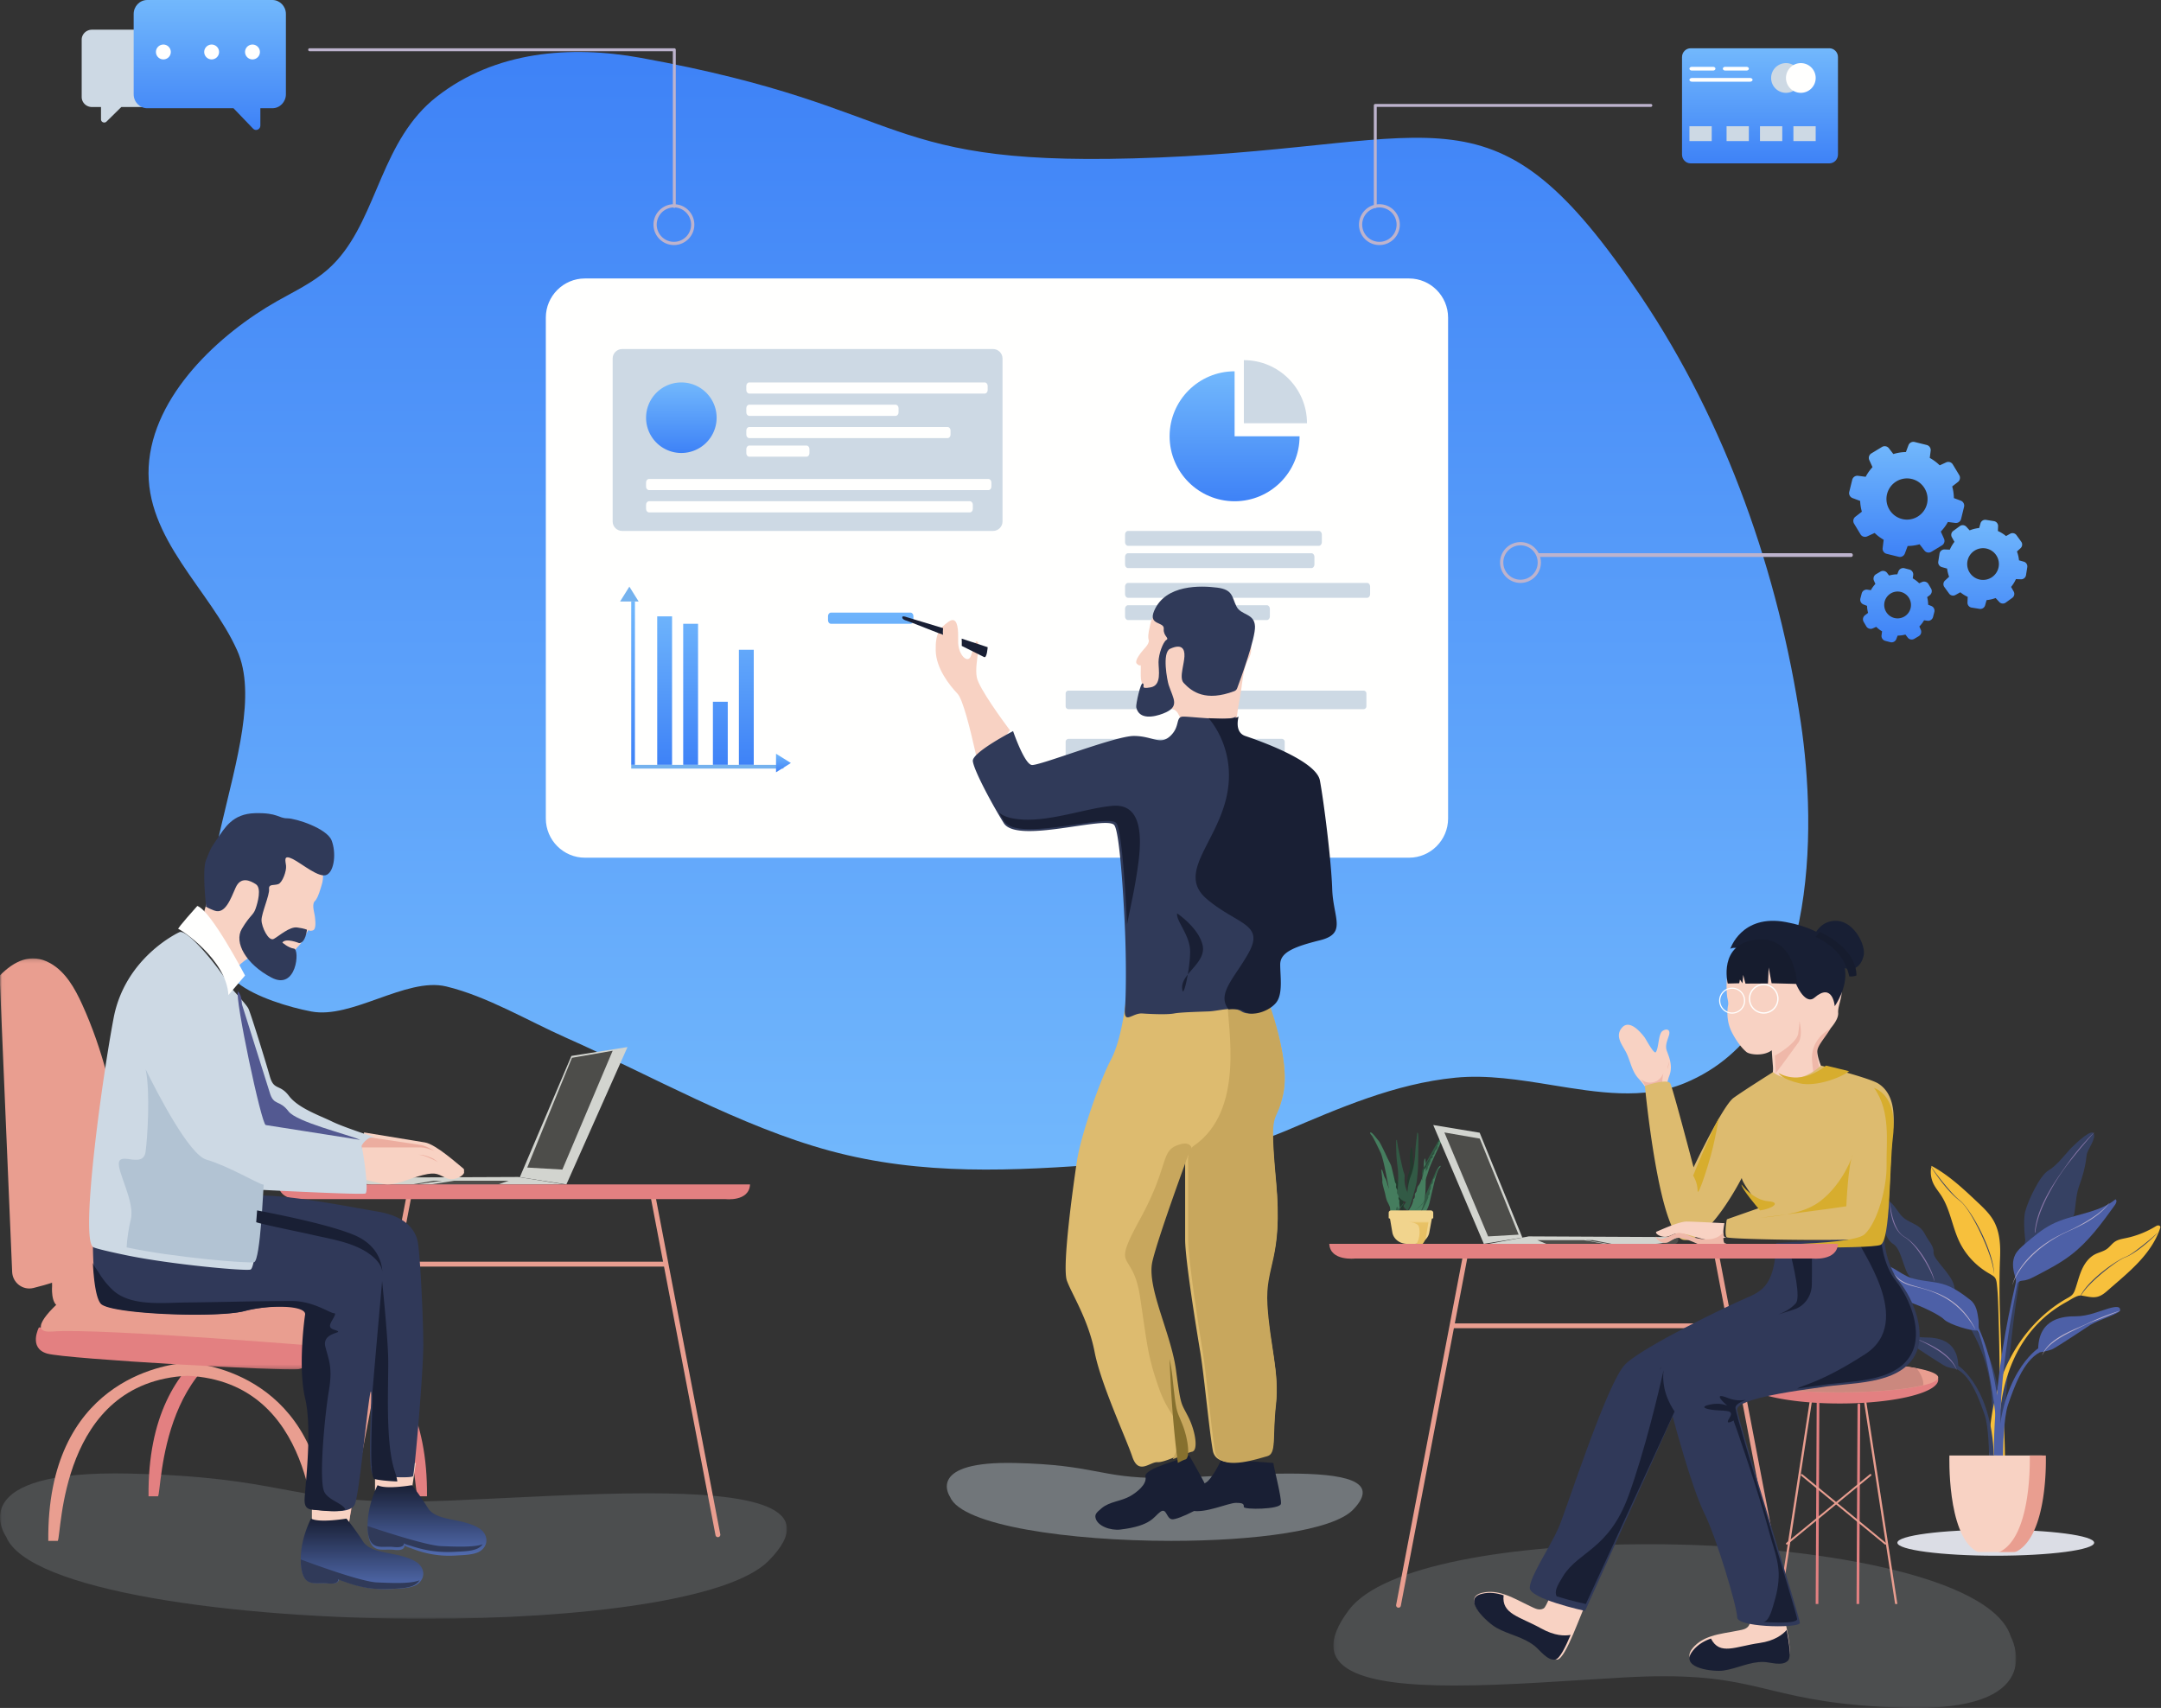 <svg xmlns="http://www.w3.org/2000/svg" xmlns:xlink="http://www.w3.org/1999/xlink" width="582" height="460" viewBox="0 0 582 460">
    <rect x="0" y="0" width="582" height="460" fill="#333333" stroke="none"/>
    <defs>
        <path id="a" d="M.1.088h183.883v130.894H.1z"/>
        <linearGradient id="c" x1="50%" x2="50%" y1="100%" y2="0%">
            <stop offset="0%" stop-color="#72B8FC"/>
            <stop offset="100%" stop-color="#3E82F7"/>
        </linearGradient>
        <linearGradient id="d" x1="50%" x2="50%" y1="0%" y2="100%">
            <stop offset="0%" stop-color="#72B8FC"/>
            <stop offset="100%" stop-color="#3E82F7"/>
        </linearGradient>
        <path id="e" d="M.018 0h211.924v57.988H.018z"/>
        <path id="g" d="M.018.115h87.708v110.692H.018z"/>
        <linearGradient id="i" x1="50%" x2="50%" y1="0%" y2="100%">
            <stop offset="0%" stop-color="#191F34"/>
            <stop offset="100%" stop-color="#526CB0"/>
        </linearGradient>
    </defs>
    <g fill="none" fill-rule="evenodd">
        <path fill="#325A45" d="M374.868 324.338c-.034-.09-.088-7.277-1.732-10.683 0 0-.306-.803 0-.63.308.169 1.511 1.764 1.862 3.32.351 1.558.793 1.787 1.362 2.835.572 1.046.66 7.638.637 7.739-.023.097-.878.119-.92 0-.045-.123-1.209-2.58-1.209-2.58"/>
        <path fill="#23392D" d="M377.996 326.94c-.007.022-.087.044-.2.06l-2.146-7.35c-.291-1.96-.787-4.125-1.65-5.65.554.637 1.166 1.531 1.424 2.416.452 1.55 1.02 1.778 1.752 2.822.736 1.04.85 7.606.82 7.703"/>
        <path fill="#325A45" d="M376.53 315.47s-.47-3.708-.47-4.823c0-1.114-.136-3.466 0-3.582.14-.12.201-.12.204.4.003.524 1.538 7.882 1.904 8.617.367.735-.183 1.494.346 3.56.526 2.064 2.324 4.581 1.023 4.342-1.298-.236-3.568-1.21-3.202-3.273.367-2.067.195-5.242.195-5.242"/>
        <path fill="#23392D" d="M379.395 323c.051-.187-.645-4.58-.297-5.96.348-1.379.828-1.964.642-3.926-.187-1.963.186-4.065.4-4.113.214-.048.4 1.752.4 2.735 0 .98.348 4.51.455 5.071.107.56-1.6 6.193-1.6 6.193"/>
        <path fill="#325A45" d="M378.891 323.392s.085-4.263 1.006-6.499c.918-2.238 1.268-5.331 1.268-6.498 0-1.167.506-4.967.506-5.221 0-.255.107-.255.26.175.155.427 0 6.044 0 7.877 0 1.834-.24 3.738-.359 4.905-.121 1.167-2.006 8.04-2.531 7.866-.526-.178-1.204-1.106-1.006-1.342.198-.24.856-1.263.856-1.263M389 305.033s-.157-.126-.325.113c-.17.238-4.82 7.92-5.675 10.237l.136 2.617 1.661-3.697 4.203-9.27"/>
        <path fill="#457D5E" d="M377 328c-.071-.017-.148-.034-.227-.057a6.634 6.634 0 0 1-.319-.101c-.245-.088-.43-.017-.572.057-.15.074-.253.148-.33.044-.203-.29-1.37-3.336-1.8-4.094-.43-.758-.615-1.961-.736-2.456-.124-.496-.799-2.77-.736-3.211.05-.371-.026-.81-.063-1.173-.05-.529-.11-1.055-.171-1.58-.016-.128-.066-.327-.037-.401.016-.037.05-.04.119.01.192.141.33.697.419.95.079.233.263.964.47 1.277.202.313.387.758.468 1.099.082.34.327 1.149.551 1.62.227.469 1.084 2.376 1.35 3.002.166.391.75 2.234 1.168 3.572.016.05.03.098.045.141L377 328"/>
        <path fill="#457D5E" d="M377 325.466L375.596 327l-.308-.025-.333-.024-.507-.04s-.152-5.581-.548-7.61c-.395-2.027-1.363-7.41-2.107-8.935-.744-1.525-1.887-3.982-2.377-4.575 0 0-.715-.737-.27-.79.444-.052 1.774 1.864 2.14 2.226.365.358 1.854 3.497 2.219 4.306.365.808 1.014 1.99 1.156 2.423.144.429.76 3.068.856 3.481.095.41.128.933.349 1.238.22.306.142.574.095.88-.049.302.27.753.333.895.063.145 0 .343 0 .772 0 .432.46.753.382 1.13-.082.38.013.61.158.88.141.268-.066.484 0 .897.022.155.051.377.079.596.008.083.019.16.027.238l.06.503M383.538 316.601s.304-.492.345-.843c.043-.35.105-.281.38-.656.274-.375.274-.587.274-.75 0-.166.019-.188.187-.4.169-.21.234-.537.253-.704.01-.066.01-.051.022-.036.019.021.057.042.168-.196.19-.4.19-.892.38-1.007.188-.118.356-.26.378-.424.021-.163-.147-.375 0-.514.146-.142.274-.093.336-.26a3.74 3.74 0 0 0 .147-.632c.022-.139.212-.444.274-.492.065-.046.128-.282.147-.42.022-.143.35-.07.356-.306.002-.233-.068-.4 0-.517.068-.115.192-.115.255-.281.065-.164-.084-.303 0-.469.084-.163.252-.163.296-.327.04-.163.062-.33.19-.517.049-.072.052-.051.057-.033.008.03.014.06.196-.269.293-.541.567-1.43.82-1.548 0 0 .021.142-.106.35-.125.212-.51 1.126-.73 1.987-.223.862-2.722 5.679-3.373 7.81-.655 2.135-1.622 4.641-1.79 4.853l.538-3.399"/>
        <path fill="#325A45" d="M388 314s-.568-.064-1.25 1.418c-.685 1.48-2.222 5.188-2.686 6.068-.465.88-1.015 5.339-1.75 5.977-.733.634-.033.728.569.167.599-.56 1.803-4.14 2.118-5.226.207-.712.995-3.78 1.798-6.022.421-1.18.788-2.185 1.201-2.382"/>
        <path fill="#457D5E" d="M387.606 314.63c-.776.828-1.864 6.228-2.62 9.36-.753 3.137-2.666 3.73-2.729 3.751-.135.043-1.243.259-1.243.259H381c.046-.018.092-.037.14-.058l.006-.003c1.896-.934 3.33-4.986 3.485-5.314.154-.332 0-.307 0-.493 0-.185.223-.143.332-.38.111-.237.089-.566.068-.882-.022-.314.11-.25.221-.414.112-.167.2-.827.177-1.086-.022-.259.046-.353.267-.496.223-.14.223-.493.223-.87s.109-.426.332-.639c.22-.21.954-2.546 1.266-3.017.309-.472.865-.542.089.283"/>
        <path fill="#457D5E" d="M383.833 321.714c-.13.674-.258 4.96-2.832 6.225l-.005.003-.125.058H378h.003c.025-.037.447-.607.923-1.305.156-.225.314-.466.47-.707.328-.509.629-1.015.793-1.39.484-1.11.374-1.299.419-1.536.042-.235.175-.095.328-.403.153-.305.11-.801.11-1.015 0-.213.33-.542.417-.71.088-.165.153-1.085.439-1.488.045-.064.085-.115.122-.164.192-.26.274-.339.405-.637.153-.357 1.14-2.412 1.053-3.805-.088-1.396.11-2.908.286-2.838.175.074.175 1.963.218 2.765.045.805-.023 6.265-.153 6.947"/>
        <path fill="#35614A" d="M376.335 326l-.335-.022c.681-.48 1.61-1.232 1.973-1.978.008.074.019.143.027.211-.05.074-.102.148-.154.22-.264.36-.835 1.08-1.51 1.569M379 325.4c.095-.13.19-.265.28-.4 0 0-.1.155-.28.4"/>
        <path fill="#35614A" d="M377 326l-.437-.03.42.008c.009.007.009.015.017.022m-.446-.032a42.252 42.252 0 0 1-.553-.041c-.024-.304.314-.927.314-.927l.124.095c.074.518.115.856.115.873"/>
        <path fill="#35614A" d="M376.33 326l-.255-.008-.005-.003c0-.02-.025-.402-.07-.989.005.003.005.006.01.008.04.124.215.67.32.992"/>
        <path fill="#325A45" d="M383.56 323.543s-.434.603-.984 1.15c-.64.634-1.418 1.228-1.576 1.307 0 0 1.923-1.042 3-3l-.44.543"/>
        <path fill="#294636" d="M383 316c.006-.275.012-.546.015-.808a.928.928 0 0 0 .009-.068c.006-.021 2.216-3.448 3.943-6.124.003.087.036.195.033.33-.003.063-.039.103-.09.127-.077.042-.193.052-.256.087-.023.013-.038.029-.044.053-.021.12-.093.327-.161.366-.069.043-.277.31-.301.43a2.92 2.92 0 0 1-.16.552c-.07.145-.21.103-.37.227-.16.122.024.307 0 .449-.024.143-.209.267-.414.37-.209.1-.209.53-.417.879-.08.134-.128.174-.155.179-.003.003-.003.003-.006.003-.012 0-.018-.006-.024-.01-.003-.006-.009-.011-.012-.011-.003 0-.006.01-.012.042-.02.145-.092.43-.276.615-.185.185-.209.206-.209.348 0 .143 0 .327-.298.655-.3.327-.37.266-.417.573-.044.3-.363.718-.378.736"/>
        <path fill="#2F5340" d="M385.046 313c-.015 0-.023-.006-.03-.012-.008-.006-.012-.011-.016-.011.004 0 .012.005.015.011.008.006.016.012.031.012.004 0 .004 0 .008-.003-.004.003-.004.003-.008.003m2.623-3.903c.08-.038.23-.05.331-.097-.1.047-.25.059-.331.097M383 318c0-.245.14-.824.19-1-.005.2-.015.41-.025.62L383 318"/>
        <path fill="#F1D48D" d="M386 326.621v1.373c0 .095-.082.17-.187.17h-.016a.182.182 0 0 0-.184.144l-.675 3.65c-.314 1.695-1.883 2.953-3.757 3.036-.067.006-.133.006-.203.006h-2.026c-1.981 0-3.665-1.312-3.97-3.087l-.611-3.603a.154.154 0 0 0-.063-.103.189.189 0 0 0-.12-.043c-.106 0-.188-.075-.188-.17v-1.373c0-.345.308-.621.685-.621h10.63c.377 0 .685.276.685.621"/>
        <g transform="translate(359 329)">
            <mask id="b" fill="#fff">
                <use xlink:href="#a"/>
            </mask>
            <path fill="#E8C164" d="M25.875.088A.18.18 0 0 0 25.7.24l-.646 3.857a3.844 3.844 0 0 1-3.598 3.207c2.107-1.888 2-4.75 1.679-5.906-.325-1.155-2.745-1.31-2.745-1.31h5.486" mask="url(#b)"/>
            <path fill="#CDD9E4" d="M157.065 131c-1.032 0-2.101-.015-3.212-.049-35.762-1.045-37.183-8.492-64.668-8.492-3.16 0-6.664.097-10.612.316-14.395.797-31.337 2.189-45.787 2.189-23.926 0-41.02-3.812-28.432-20.438 9.042-11.942 43.869-17.628 80.392-17.628 45.047 0 92.68 8.64 97.79 24.853 0 0 10.579 19.249-25.471 19.249" mask="url(#b)" opacity=".401"/>
        </g>
        <path fill="#E99E90" d="M480.989 432.23l-18.102-94.706a.648.648 0 0 0-.753-.511.649.649 0 0 0-.51.757l3.64 19.045a.64.64 0 0 0-.583-.38h-72.873l3.569-18.665a.655.655 0 0 0-.52-.76.648.648 0 0 0-.743.514l-18.102 94.707a.647.647 0 0 0 .631.769.644.644 0 0 0 .629-.526l14.288-74.747h73.121a.641.641 0 0 0 .638-.62l14.407 75.367c.06.304.323.526.631.526a.649.649 0 0 0 .631-.77"/>
        <path fill="url(#c)" fill-rule="nonzero" d="M441.9 79.785c-39.935-59.341-52.509-40.518-129.725-37.366-77.215 3.153-64.243-13.126-139.606-26.84-18.956-3.449-39.211-1.793-54.898 10.43-14.887 11.6-15.9 31.74-26.83 44.006-.81.91-1.675 1.776-2.604 2.592-4.039 3.548-8.96 5.867-13.63 8.507-15.438 8.732-33.53 25.328-34.563 44.591-1.038 19.351 16.545 33.182 23.834 49.485 10.49 23.46-21.835 72.02.159 89.553l.004.003c4.762 3.79 13.873 6.562 19.835 7.684 5.377 1.012 11.64-1.214 17.891-3.44 6.486-2.31 12.958-4.62 18.41-3.311 10.978 2.634 22 9.26 32.363 13.852 22.961 10.174 46.773 23.841 70.872 30.382 24.946 6.77 49.38 5.472 75.065 3.526 16.333-1.233 32.897-2.54 47.766-8.856 14.305-6.075 29.39-12.729 45.735-14.33 8.532-.836 17.3.577 25.981 1.99 12.428 2.023 24.672 4.046 35.775-.53 36.272-14.947 35.478-68.78 31.26-97.106-5.955-39.963-19.993-80.49-43.094-114.822"/>
        <path fill="#CDD9E4" d="M315.443 415c-27.435 0-56.45-4.115-59.562-11.834 0 0-6.443-9.166 15.515-9.166.63 0 1.28.006 1.956.021 21.784.497 22.644 4.045 39.39 4.045 1.923 0 4.058-.048 6.46-.152 8.77-.378 19.089-1.04 27.89-1.04 14.573 0 24.984 1.814 17.317 9.734-5.506 5.685-26.718 8.392-48.966 8.392" opacity=".401"/>
        <path fill="#4D4D4A" d="M452 333.19v.66c0 .635-.431 1.15-.96 1.15H401l10.715-2 40.285.19"/>
        <path fill="#D2D4CF" d="M410 333.313l-11.494-28.242L386 303l13.622 32L410 333.313"/>
        <path fill="#4D4D4A" d="M398.529 306.657c.371.807 10.471 25.868 10.471 25.868l-8.223.475L389 305l9.529 1.657"/>
        <path fill="#D2D4CF" d="M411.734 333l40.266.19-3.08 1.197a8.9 8.9 0 0 1-3.23.613H401l10.734-2"/>
        <path fill="#4D4D4A" d="M416.415 335H432l-5.443-1H414l2.415 1M432.977 335H434l-5.065-1H427l5.977 1"/>
        <path fill="#DBDDE5" d="M537.502 419c-14.636 0-26.502-1.566-26.502-3.5 0-1.931 11.866-3.5 26.502-3.5 14.635 0 26.498 1.569 26.498 3.5 0 1.934-11.863 3.5-26.498 3.5"/>
        <path fill="#F7C03C" d="M522.775 321.946c2.474 3.793 2.99 8.493 4.96 12.557 1.654 3.41 4.358 6.322 7.65 8.287.907.542 1.463.824 1.818 1.232.32.368.475.843.575 1.707.338 2.978.382 6.002.475 8.995.32 10.459.364 20.926.392 31.388.01 2.628.012 5.26.012 7.888H540c-.022-5.038-.31-10.103-.429-15.076-.32-13.316-1.46-26.804-.914-40.089.143-3.477-.046-7.121-1.793-10.151-1.075-1.865-2.67-3.377-4.243-4.861-3.844-3.632-7.745-7.304-12.426-9.823a7.237 7.237 0 0 0 .532 4.828c.544 1.116 1.367 2.077 2.048 3.118"/>
        <path fill="#364163" d="M537 392h2.097c1.015-15.864 3.693-51.038 7.724-57.138.872 0 11.346-5.912 11.771-7.718.428-1.81.446-5.236 1.32-7.595 1.016-2.75 1.741-5.387 2.04-8.302.177-1.737 2.553-4.266 1.95-5.94-.5-1.383-4.49 2.266-5.984 3.774-1.497 1.51-3.867 4.779-6.236 6.163-2.369 1.383-5.484 8.175-6.22 10.939-.734 2.767 0 7.912 0 7.912s-6.506 28.305-7.486 43.9c-.374 6.008-.71 10.61-.976 14.005"/>
        <path fill="#364163" d="M536.506 379.713l-.086 12.209h2.793c.515-10.061-.29-30.89-14.185-41.979 0 0 2.034-.256 1.274-3.597-.759-3.342-5.725-7.187-5.555-9.028.154-1.705-1.45-3.194-2.228-4.766-1.63-3.303-4.328-2.782-6.58-5.28-.603-.665-2.899-4.567-4.047-3.983-1.142.582-.753 5.8-.664 6.4.284 1.868.908 4.312 2.682 5.37 2.312 1.38 2.828 7.653 4.627 8.906 1.796 1.254 8.478 6.397 9.892 6.524 1.414.123 12.207 11.287 12.077 29.224"/>
        <path fill="#F7C03C" d="M576.917 332.124a25.192 25.192 0 0 1-4.334 1.322c-1.021.214-2.086.38-2.953.947-.84.548-1.405 1.425-2.223 2.006-.935.663-2.12.89-3.148 1.41-1.663.85-2.815 2.444-3.568 4.125-.753 1.682-1.17 3.483-1.768 5.222-.182.524-.386 1.055-.753 1.476-.395.455-.945.748-1.472 1.046-6.553 3.673-11.828 9.512-15.26 16.042-2.87 5.456-4.558 11.465-5.305 17.542a56.389 56.389 0 0 0-.41 8.66h2.75c-.3-4.659-.214-9.347.471-13.97.584-3.943 1.615-7.84 3.238-11.503 1.26-2.847 2.88-5.541 4.867-7.964a31.9 31.9 0 0 1 5.235-5.065 33.981 33.981 0 0 1 4.34-2.811c1.058-.581 2.759-1.81 3.885-1.678 1.516.18 3.022.729 4.547.277 1.09-.325 1.966-1.097 2.814-1.841 2.753-2.417 5.602-4.752 8.102-7.421 2.5-2.67 4.664-5.716 5.8-9.16.037-.112.074-.226.055-.344-.037-.262-.346-.421-.617-.403-.275.02-.516.168-.75.31a25.137 25.137 0 0 1-3.543 1.775"/>
        <path fill="#364163" d="M527.011 368.75c4.004 2.052 6.226 8.706 7.505 12.365 1.088 3.119 1.21 10.712 1.222 12.885H537c.027-19.936-9.599-26.192-9.599-26.192-.222-7.264-6.115-7.595-8.95-7.595-2.833 0-5.725-1.277-7.614-1.83-1.892-.556-2.837-.556-2.837.331 0 .888 4.86 2.216 7.06 3.55.278.168 8.06 5.377 9.09 5.794 1.027.416 2.861.693 2.861.693"/>
        <path fill="#4D60A7" d="M567.775 352.433c-2.151.633-5.44 2.08-8.667 2.08-3.225 0-9.932.379-10.185 8.636 0 0-10.983 7.127-10.923 29.851h1.435c.012-2.353.137-11.14 1.392-14.727 1.456-4.16 3.984-11.721 8.54-14.052 0 0 2.088-.315 3.258-.79 1.17-.473 10.026-6.395 10.342-6.586 2.505-1.514 8.033-3.025 8.033-4.033 0-1.008-1.076-1.008-3.225-.379"/>
        <path fill="#4D60A7" d="M532.396 358.341c1.286-.166 6.947 25.19 5.183 35.659h1.396c.091-3.526.258-22.02-5.968-36.083-.22-.504-.06-1.764-.145-2.345-.293-1.983-.513-4.144-2.227-5.474-2.234-1.734-4.717-3.538-7.502-4.298-2.842-.777-5.867-.734-8.661-1.702-2.71-.938-6.207-4.18-6.472-2.73 0 0 4.723 8.785 6.91 9.553 2.186.769 7.167 2.985 8.655 4.436 1.487 1.45 7.52 3.156 8.831 2.984"/>
        <path fill="#4D60A7" d="M569.846 323.072c-.025-.024-.05-.048-.08-.072-4.739 3.866-11.565 3.941-17.055 6.688-2.73 1.37-5.073 3.375-7.384 5.356-.999.856-2.023 1.746-2.608 2.913-.855 1.706-.644 3.745-.098 5.572.135.453.29.905.3 1.375.006.377-.08.751-.162 1.12-2.643 11.389-4.577 22.893-5.37 34.556-.261 3.8-.42 7.611-.384 11.42h2.189c-1.116-10.783.095-21.832 1.689-32.513.668-4.466 1.526-8.901 2.363-13.34.046-.238.095-.486.233-.69.401-.604 1.364-.516 1.992-.655 1.052-.235 2.03-.763 2.974-1.255 3.203-1.664 6.424-3.338 9.284-5.527 4.776-3.655 8.344-8.585 11.838-13.443.325-.45.625-1.119.279-1.505"/>
        <path fill="#F8D2C3" d="M549.984 392h-24.967s-.709 20.95 7.132 25.745c.277.168.588.255.909.255h8.885c.317 0 .632-.087.905-.255 7.841-4.795 7.136-25.745 7.136-25.745"/>
        <path fill="#E99E90" d="M543.312 417.745a1.979 1.979 0 0 1-.977.255H538c.345 0 .68-.087.977-.255 8.433-4.795 7.67-25.745 7.67-25.745h4.335s.76 20.95-7.67 25.745"/>
        <path fill="#8A77A9" d="M508.006 358c1.806.328 3.584.826 5.33 1.44.869.318 1.726.685 2.583 1.034.86.355 1.718.708 2.569 1.088.854.37 1.693.788 2.511 1.254.413.228.812.484 1.216.732.395.266.787.536 1.164.833a13.599 13.599 0 0 1 2.122 1.997c.636.756 1.177 1.634 1.499 2.608l-.024.014c-.392-.936-.964-1.752-1.615-2.463-.65-.715-1.377-1.334-2.128-1.91-1.507-1.14-3.137-2.07-4.8-2.92a25.871 25.871 0 0 0-2.541-1.14c-.86-.339-1.742-.615-2.618-.898a185.266 185.266 0 0 0-5.274-1.641l.006-.028"/>
        <path fill="#BDB3CD" d="M509.024 341c.171.605.458 1.171.8 1.687.091.127.173.26.268.383l.293.361c.21.225.418.453.65.656.216.218.472.389.71.582l.382.25c.128.082.256.168.393.234.272.14.53.298.815.409l.418.183c.14.06.286.102.43.152.57.212 1.168.37 1.754.545l1.769.506c1.18.345 2.355.706 3.508 1.14 1.159.424 2.27.981 3.343 1.605.516.345 1.059.655 1.544 1.051.25.187.5.377.74.573l.7.63c1.848 1.69 3.336 3.78 4.459 6.04l-.021.013-.995-1.599-1.095-1.522-.598-.719c-.201-.234-.384-.49-.61-.703l-.643-.671c-.107-.11-.21-.228-.324-.332l-.345-.307-.692-.618-.729-.57c-.473-.395-1.004-.706-1.51-1.057-1.055-.63-2.138-1.212-3.273-1.681a27.576 27.576 0 0 0-3.48-1.184c-1.181-.336-2.383-.563-3.566-.937-1.172-.386-2.303-.985-3.213-1.868a6.636 6.636 0 0 1-1.19-1.469 5.546 5.546 0 0 1-.716-1.76l.024-.003"/>
        <path fill="#8A77A9" d="M521 345c-.196-.951-.545-1.872-.93-2.768-.418-.954-.9-1.88-1.431-2.786-.519-.908-1.123-1.773-1.757-2.617a16.761 16.761 0 0 0-2.14-2.367c-.388-.37-.816-.696-1.258-1.01-.452-.302-.93-.558-1.319-.924-.787-.711-1.298-1.638-1.7-2.574-.807-1.893-1.21-3.919-1.438-5.954H509c.007 1.028.126 2.054.322 3.066.206 1.013.488 2.017.927 2.968.445.949 1.046 1.844 1.85 2.559.405.36.89.628 1.325.93.233.141.422.332.628.495.209.163.392.36.584.542 1.492 1.5 2.677 3.236 3.753 5.012.525.9 1.037 1.804 1.482 2.737.418.875.813 1.761 1.083 2.685L521 345"/>
        <path fill="#364163" d="M520.027 314.003c.055.154.17.306.262.454.1.148.2.294.304.44l.624.868c.422.575.857 1.138 1.295 1.704a68.98 68.98 0 0 0 2.729 3.288c.471.533.955 1.057 1.466 1.556.252.249.517.488.784.72.271.228.566.443.818.7 1.01 1.024 1.828 2.207 2.61 3.4a43.395 43.395 0 0 1 2.141 3.715 48.996 48.996 0 0 1 1.807 3.89 37.989 37.989 0 0 1 1.436 4.042c.38 1.374.717 2.785.696 4.22h-.024c-.022-.711-.146-1.414-.301-2.107a26.647 26.647 0 0 0-.56-2.056 48.206 48.206 0 0 0-1.487-3.999c-1.107-2.622-2.36-5.186-3.827-7.632a24.717 24.717 0 0 0-1.174-1.783c-.42-.576-.863-1.136-1.377-1.626-.253-.251-.542-.457-.822-.681-.28-.227-.556-.457-.818-.703-.529-.484-1.037-.99-1.524-1.516-.97-1.051-1.867-2.171-2.728-3.312a46.668 46.668 0 0 1-1.247-1.744 25.32 25.32 0 0 1-.59-.896c-.094-.152-.188-.303-.28-.458-.045-.075-.088-.154-.134-.233-.036-.081-.088-.151-.106-.254l.027.003"/>
        <path fill="#BDB3CD" d="M568 324.012c-.18.321-.402.612-.633.894-.235.279-.48.552-.742.806-.522.512-1.066 1-1.648 1.443a29.053 29.053 0 0 1-3.65 2.39 55.685 55.685 0 0 1-3.918 1.907c-.663.293-1.312.612-1.966.924-.324.157-.64.34-.958.512-.315.179-.64.34-.945.536-.613.382-1.237.752-1.826 1.173-.297.206-.603.4-.891.618l-.868.655c-.294.209-.561.454-.843.682-.28.23-.562.457-.823.709l-.798.73-.769.77c-1 1.045-1.936 2.157-2.744 3.36-.807 1.2-1.507 2.488-1.954 3.879l-.024-.006c.372-1.418 1.03-2.749 1.816-3.982a22.667 22.667 0 0 1 2.72-3.433c2.026-2.112 4.4-3.858 6.938-5.276.309-.188.642-.34.96-.512.327-.16.643-.34.97-.497l1.972-.924.982-.464c.327-.154.642-.33.966-.497.646-.324 1.27-.69 1.904-1.045 1.248-.73 2.48-1.494 3.635-2.364.58-.433 1.14-.89 1.672-1.385.525-.494 1.039-1.012 1.444-1.615l.021.012"/>
        <path fill="#8A77A9" d="M564 305.015a153.21 153.21 0 0 0-5.506 6.498c-.89 1.102-1.78 2.208-2.603 3.36a54.852 54.852 0 0 0-2.351 3.543 73.129 73.129 0 0 0-2.074 3.696 48.69 48.69 0 0 0-1.75 3.846 27.473 27.473 0 0 0-1.249 4.02 18.92 18.92 0 0 0-.324 1.915c-.05.037-.096.07-.143.107.044-.693.137-1.38.27-2.062a23.01 23.01 0 0 1 1.197-4.075c1.03-2.645 2.41-5.144 3.955-7.52.769-1.192 1.582-2.355 2.394-3.52.82-1.157 1.641-2.315 2.51-3.439a68.766 68.766 0 0 1 2.725-3.284c.944-1.066 1.906-2.11 2.93-3.1l.019.015"/>
        <path fill="#364163" d="M580.976 332l.024.037-.009.028-.03.052c-.021.03-.042.061-.066.089-.045.058-.094.114-.142.17-.1.11-.198.217-.3.322-.205.21-.416.415-.63.618-.427.4-.858.796-1.303 1.175a40.351 40.351 0 0 1-2.748 2.186c-.957.67-1.936 1.322-3.004 1.802-.274.11-.548.193-.807.323-.259.129-.514.267-.764.415a20.65 20.65 0 0 0-1.469.944 54.348 54.348 0 0 0-5.445 4.375c-.427.394-.849.8-1.258 1.215-.412.412-.81.836-1.186 1.282-.376.446-.746.898-1.062 1.39-.313.492-.605 1.008-.753 1.577l-.024-.003c.117-.584.37-1.132.671-1.642.298-.51.647-.99 1.018-1.451.737-.92 1.562-1.765 2.42-2.565a36.542 36.542 0 0 1 2.684-2.269 37.216 37.216 0 0 1 2.86-2.026c.49-.32.993-.615 1.499-.907.255-.145.514-.277.776-.406.262-.126.542-.225.807-.335.527-.234 1.02-.545 1.502-.87.481-.323.95-.67 1.414-1.021a81.442 81.442 0 0 0 2.745-2.165c.449-.372.9-.741 1.34-1.125l.656-.582c.108-.098.217-.196.32-.298l.153-.157c.024-.027.048-.055.069-.083l.039-.07.003-.025"/>
        <path fill="#BDB3CD" d="M571 353.026c-1.885.783-3.775 1.53-5.672 2.27-.949.365-1.903.714-2.836 1.128-.468.198-.927.425-1.39.642l-1.385.658c-1.839.885-3.678 1.783-5.4 2.888-.432.273-.848.575-1.258.881-.41.306-.807.635-1.18.994-.744.714-1.42 1.533-1.855 2.513l-.024-.01c.364-1.02 1.013-1.904 1.744-2.661.737-.753 1.57-1.395 2.438-1.96.863-.57 1.772-1.06 2.69-1.517a47.603 47.603 0 0 1 2.79-1.266 67.217 67.217 0 0 0 2.796-1.25c.93-.422 1.857-.852 2.796-1.25a69.19 69.19 0 0 1 5.737-2.086l.009.026"/>
        <path fill="#FFFFFE" d="M379.49 231H157.51c-5.78 0-10.509-4.744-10.509-10.542V85.542C147 79.744 151.729 75 157.509 75H379.49C385.272 75 390 79.744 390 85.542v134.916c0 5.798-4.728 10.542-10.51 10.542"/>
        <path fill="url(#d)" fill-rule="nonzero" d="M245.217 168h-21.434c-.432 0-.783-.419-.783-.936v-1.129c0-.516.35-.935.783-.935h21.434c.432 0 .783.42.783.935v1.13c0 .516-.35.935-.783.935M177 206h4v-40h-4zM184 206h4v-38h-4zM192 206h4v-17h-4zM199 206h4v-31h-4zM170 206h1v-44h-1z"/>
        <path fill="#75B2EE" d="M170 207h41v-1h-41z"/>
        <path fill="url(#d)" fill-rule="nonzero" d="M213 205.5l-4-2.5v5l4-2.5"/>
        <path fill="#75B2EE" d="M169.5 158l-2.5 4h5l-2.5-4"/>
        <path fill="#CDD9E4" d="M367.212 191h-79.423a.782.782 0 0 1-.789-.775v-3.45c0-.428.353-.775.79-.775h79.422c.433 0 .788.347.788.775v3.45a.783.783 0 0 1-.788.775M345.212 204H287.79a.782.782 0 0 1-.79-.775v-3.45c0-.428.354-.775.79-.775h57.422a.78.78 0 0 1 .788.775v3.45a.781.781 0 0 1-.788.775M355.2 147h-51.398c-.443 0-.802-.456-.802-1.018v-1.964c0-.562.359-1.018.802-1.018H355.2c.44 0 .8.456.8 1.018v1.964c0 .562-.36 1.018-.8 1.018M353.203 153h-49.404c-.442 0-.799-.456-.799-1.018v-1.964c0-.562.357-1.018.8-1.018h49.403c.438 0 .797.456.797 1.018v1.964c0 .562-.359 1.018-.797 1.018M368.211 161h-64.42c-.437 0-.791-.456-.791-1.018v-1.964c0-.562.354-1.018.791-1.018h64.42c.434 0 .789.456.789 1.018v1.964c0 .562-.355 1.018-.789 1.018M341.186 167h-37.373c-.45 0-.813-.456-.813-1.018v-1.964c0-.562.363-1.018.813-1.018h37.373c.45 0 .814.456.814 1.018v1.964c0 .562-.365 1.018-.814 1.018"/>
        <path fill="url(#d)" fill-rule="nonzero" d="M350 117.5c0 9.665-7.835 17.5-17.498 17.5-9.667 0-17.502-7.835-17.502-17.5s7.835-17.5 17.502-17.5v17.5H350"/>
        <path fill="#CDD9E4" d="M335 97v17h17m0 0c0-9.389-7.61-17-17-17M267.41 143h-99.82c-1.43 0-2.59-1.14-2.59-2.547V96.547c0-1.407 1.16-2.547 2.59-2.547h99.82c1.43 0 2.59 1.14 2.59 2.547v43.906c0 1.407-1.16 2.547-2.59 2.547"/>
        <path fill="#FFFFFE" d="M265.204 106h-63.408c-.44 0-.796-.419-.796-.935v-1.13c0-.516.356-.935.796-.935h63.408c.44 0 .796.419.796.936v1.129c0 .516-.356.935-.796.935M241.222 112h-39.444c-.43 0-.778-.419-.778-.935v-1.13c0-.516.348-.935.778-.935h39.444c.43 0 .778.419.778.935v1.13c0 .516-.348.935-.778.935M255.202 118h-53.404c-.44 0-.798-.419-.798-.935v-1.13c0-.516.357-.935.798-.935h53.404c.44 0 .798.419.798.935v1.13c0 .516-.357.935-.798.935M217.203 123h-15.406c-.44 0-.797-.419-.797-.935v-1.13c0-.516.357-.935.797-.935h15.406c.44 0 .797.419.797.935v1.13c0 .516-.357.935-.797.935M266.197 132h-91.395c-.443 0-.802-.419-.802-.935v-1.13c0-.516.36-.935.802-.935h91.395c.444 0 .803.419.803.935v1.13c0 .516-.36.935-.803.935M261.216 138h-86.432c-.433 0-.784-.419-.784-.935v-1.13c0-.516.35-.935.784-.935h86.432c.433 0 .784.419.784.936v1.129c0 .516-.35.935-.784.935"/>
        <path fill="url(#d)" fill-rule="nonzero" d="M193 112.5a9.5 9.5 0 0 1-9.5 9.5 9.5 9.5 0 1 1 9.5-9.5"/>
        <path fill="#BDB3CD" d="M181.5 55.87a4.636 4.636 0 0 0-4.63 4.63 4.636 4.636 0 0 0 4.63 4.63 4.636 4.636 0 0 0 4.63-4.63 4.636 4.636 0 0 0-4.63-4.63zm0 10.13a5.506 5.506 0 0 1-5.5-5.5c0-3.033 2.467-5.5 5.5-5.5s5.5 2.467 5.5 5.5-2.467 5.5-5.5 5.5z"/>
        <path fill="#BDB3CD" d="M181.605 56a.396.396 0 0 1-.396-.396V13.792H83.395a.396.396 0 0 1 0-.792h98.21c.218 0 .395.177.395.396v42.208a.396.396 0 0 1-.395.396M371.498 55.87a4.636 4.636 0 0 0-4.63 4.63 4.636 4.636 0 0 0 4.63 4.63 4.637 4.637 0 0 0 4.634-4.63 4.637 4.637 0 0 0-4.634-4.63zm0 10.13A5.506 5.506 0 0 1 366 60.5c0-3.033 2.468-5.5 5.498-5.5A5.506 5.506 0 0 1 377 60.5c0 3.033-2.468 5.5-5.502 5.5z"/>
        <path fill="#BDB3CD" d="M370.39 56a.391.391 0 0 1-.39-.392V28.392c0-.217.175-.392.39-.392h74.217a.392.392 0 1 1 0 .784h-73.824v26.824a.392.392 0 0 1-.393.392M409.502 146.87a4.634 4.634 0 0 0-4.63 4.63 4.634 4.634 0 0 0 4.63 4.63 4.637 4.637 0 0 0 4.63-4.63 4.636 4.636 0 0 0-4.63-4.63zm0 10.13a5.507 5.507 0 0 1-5.502-5.5c0-3.033 2.468-5.5 5.502-5.5a5.506 5.506 0 0 1 5.498 5.5c0 3.033-2.468 5.5-5.498 5.5z"/>
        <path fill="#BDB3CD" d="M498.582 150h-84.164c-.233 0-.418-.224-.418-.5s.185-.5.418-.5h84.164c.23 0 .418.224.418.5s-.188.5-.418.5"/>
        <path fill="url(#d)" fill-rule="nonzero" d="M492.67 44h-37.34c-1.287 0-2.33-1.063-2.33-2.375v-26.25c0-1.312 1.043-2.375 2.33-2.375h37.34c1.287 0 2.33 1.063 2.33 2.375v26.25c0 1.312-1.043 2.375-2.33 2.375"/>
        <path fill="#CDD9E4" d="M485 21a4 4 0 1 1-8.002-.002A4 4 0 0 1 485 21"/>
        <path fill="#FFFFFE" d="M489 21a4 4 0 1 1-8 0 4 4 0 1 1 8 0M461.365 18h-5.727c-.351 0-.638.224-.638.5s.287.5.638.5h5.727c.35 0 .635-.224.635-.5s-.284-.5-.635-.5M471.293 21H455.71c-.39 0-.71.224-.71.5s.32.5.71.5h15.583c.39 0 .707-.224.707-.5s-.316-.5-.707-.5M471 18.5c0-.276-.284-.5-.635-.5h-5.727c-.354 0-.638.224-.638.5s.284.5.638.5h5.727c.35 0 .635-.224.635-.5"/>
        <path fill="#CDD9E4" d="M455 38h6v-4h-6zM465 38h6v-4h-6zM474 38h6v-4h-6zM483 38h6v-4h-6z"/>
        <path fill="url(#d)" fill-rule="nonzero" d="M514.922 129.01c2.964.733 4.78 3.746 4.05 6.715-.73 2.969-3.739 4.79-6.7 4.058-2.964-.732-4.78-3.746-4.05-6.715.73-2.968 3.739-4.79 6.7-4.057zm-13.946 5.903c.041.983.195 1.958.46 2.904l-1.75 1.356a1.426 1.426 0 0 0-.35 1.86l1.731 2.87c.375.62 1.149.857 1.807.556l1.998-.913c.736.71 1.557 1.323 2.441 1.831l-.28 2.218a1.423 1.423 0 0 0 1.067 1.56l3.25.804a1.42 1.42 0 0 0 1.668-.885l.752-2.02a12.635 12.635 0 0 0 3.216-.461l1.3 1.682c.443.572 1.239.717 1.856.348l2.863-1.735a1.42 1.42 0 0 0 .554-1.808l-.862-1.91a12.317 12.317 0 0 0 1.91-2.584l1.994.256a1.42 1.42 0 0 0 1.558-1.069l.8-3.257a1.421 1.421 0 0 0-.882-1.672l-1.856-.696a12.525 12.525 0 0 0-.453-3.134l1.541-1.199a1.426 1.426 0 0 0 .35-1.86l-1.728-2.863a1.414 1.414 0 0 0-1.803-.556l-1.724.79a12.575 12.575 0 0 0-2.68-1.995l.241-1.926a1.423 1.423 0 0 0-1.066-1.56l-3.25-.804a1.418 1.418 0 0 0-1.668.885l-.68 1.818a12.391 12.391 0 0 0-3.382.541l-1.205-1.56a1.422 1.422 0 0 0-1.857-.348l-2.863 1.735a1.42 1.42 0 0 0-.554 1.808l.859 1.897a12.205 12.205 0 0 0-1.838 2.597l-2.06-.267a1.42 1.42 0 0 0-1.558 1.069l-.802 3.258c-.17.698.207 1.417.884 1.671l2.051.768z"/>
        <path fill="url(#d)" fill-rule="nonzero" d="M533.403 156.137a4.276 4.276 0 0 1-3.547-4.89 4.271 4.271 0 0 1 4.887-3.551 4.273 4.273 0 0 1 3.547 4.89 4.272 4.272 0 0 1-4.887 3.55zm10.957-10.24l-1.281-1.766a1.315 1.315 0 0 0-1.714-.374l-1.1.617a9.517 9.517 0 0 0-2.192-1.358l.054-1.295a1.332 1.332 0 0 0-1.112-1.364l-2.153-.341a1.323 1.323 0 0 0-1.48.948l-.35 1.243a9.517 9.517 0 0 0-2.568.635l-.892-.972a1.322 1.322 0 0 0-1.75-.175l-1.764 1.29a1.318 1.318 0 0 0-.377 1.717l.691 1.227a9.786 9.786 0 0 0-1.251 2.11l-1.4-.056a1.33 1.33 0 0 0-1.364 1.112l-.34 2.155c-.105.662.302 1.3.948 1.482l1.43.402c.091.753.275 1.49.539 2.203l-1.106 1.019a1.323 1.323 0 0 0-.175 1.749l1.281 1.765a1.316 1.316 0 0 0 1.714.374l1.302-.73a9.522 9.522 0 0 0 1.995 1.245l-.065 1.52a1.333 1.333 0 0 0 1.112 1.364l2.153.341c.661.103 1.299-.3 1.483-.948l.394-1.406a9.74 9.74 0 0 0 2.44-.563l.976 1.058c.457.494 1.204.57 1.746.175l1.765-1.28a1.317 1.317 0 0 0 .373-1.717l-.693-1.228a9.457 9.457 0 0 0 1.304-2.108l1.347.054a1.33 1.33 0 0 0 1.364-1.112l.34-2.155c.101-.662-.302-1.3-.948-1.482l-1.278-.359a9.504 9.504 0 0 0-.549-2.38l.964-.885a1.322 1.322 0 0 0 .187-1.752zM511.968 159.436c1.924.498 3.08 2.475 2.581 4.405a3.603 3.603 0 0 1-4.392 2.59 3.616 3.616 0 0 1-2.584-4.406 3.606 3.606 0 0 1 4.395-2.59zm-9.061-.623a1.37 1.37 0 0 0-1.515 1.017l-.348 1.345a1.372 1.372 0 0 0 .83 1.625l.96.373c.015.643.107 1.276.279 1.895l-.833.631a1.371 1.371 0 0 0-.357 1.79l.704 1.198a1.367 1.367 0 0 0 1.737.56l.943-.418a7.988 7.988 0 0 0 1.574 1.21l-.144 1.05a1.374 1.374 0 0 0 1.014 1.517l1.343.349a1.364 1.364 0 0 0 1.62-.832l.36-.94c.712 0 1.41-.093 2.098-.274l.597.787a1.364 1.364 0 0 0 1.785.357l1.196-.706c.6-.355.839-1.099.556-1.74l-.387-.882c.498-.5.922-1.056 1.27-1.666l.903.128a1.37 1.37 0 0 0 1.515-1.017l.347-1.345a1.368 1.368 0 0 0-.83-1.625l-.832-.325a8.336 8.336 0 0 0-.27-2.046l.7-.528a1.37 1.37 0 0 0 .353-1.79l-.703-1.198a1.363 1.363 0 0 0-1.734-.559l-.765.337a8.087 8.087 0 0 0-1.73-1.321l.12-.858a1.368 1.368 0 0 0-1.015-1.518l-1.34-.349a1.367 1.367 0 0 0-1.623.833l-.31.805a8.249 8.249 0 0 0-2.207.325l-.532-.708a1.364 1.364 0 0 0-1.785-.357l-1.199.71a1.371 1.371 0 0 0-.56 1.74l.388.877a7.956 7.956 0 0 0-1.217 1.677l-.956-.134z"/>
        <path fill="#CDD9E4" d="M24.753 8h25.494C51.777 8 53 9.227 53 10.686v15.45c0 1.493-1.258 2.686-2.753 2.686H32.673l-3.977 3.913a.86.86 0 0 1-.611.265c-.477 0-.884-.365-.884-.862v-3.316h-2.448c-1.53 0-2.753-1.227-2.753-2.685V10.686C22 9.194 23.258 8 24.753 8"/>
        <path fill="url(#d)" fill-rule="nonzero" d="M73.359 0H39.64C37.62 0 36 1.718 36 3.76v21.631c0 2.09 1.664 3.76 3.641 3.76h23.243l5.26 5.478c.225.232.494.371.809.371.63 0 1.169-.51 1.169-1.207v-4.642h3.237c2.022 0 3.641-1.717 3.641-3.76V3.76C77 1.671 75.337 0 73.359 0"/>
        <path fill="#FFFFFE" d="M46 14a2 2 0 1 1-4 0 2 2 0 0 1 4 0M59 14a2 2 0 1 1-4 0 2 2 0 0 1 4 0M70 14a2 2 0 1 1-4 0 2 2 0 0 1 4 0"/>
        <g transform="translate(0 378)">
            <mask id="f" fill="#fff">
                <use xlink:href="#e"/>
            </mask>
            <path fill="#FFFFFE" d="M70.725-362.555a2.242 2.242 0 0 1-2.252 2.233c-1.244 0-2.252-1-2.252-2.233a2.242 2.242 0 0 1 2.252-2.233c1.244 0 2.252 1 2.252 2.233" mask="url(#f)"/>
            <path fill="#CDD9E4" d="M114.382 57.988c-51.92 0-106.824-7.675-112.713-22.066 0 0-12.193-17.092 29.36-17.092 1.19 0 2.42.015 3.7.042 41.22.928 42.854 7.542 74.533 7.542 3.646 0 7.684-.088 12.232-.28 16.592-.71 36.121-1.943 52.775-1.943 27.577 0 47.28 3.383 32.77 18.146-10.42 10.601-50.561 15.65-92.657 15.65" mask="url(#f)" opacity=".401"/>
        </g>
        <path fill="#E99E90" d="M176.414 321.535a.67.67 0 0 0-.77-.524.661.661 0 0 0-.52.772l3.456 18.029h-70.704a.65.65 0 0 0-.502.239l3.502-18.268a.665.665 0 0 0-.535-.775.661.661 0 0 0-.755.527l-17.574 91.68a.662.662 0 0 0 .645.785.658.658 0 0 0 .645-.536l13.953-72.786c.086.263.33.454.62.454h70.958l13.865 72.332a.657.657 0 0 0 .77.524.661.661 0 0 0 .52-.772l-17.574-91.681"/>
        <path fill="#F8D2C3" d="M55 245.484s2.304-7.726 2.304-11.485c0-2.724 2.41-5.548 4.32-7.225 3.616-3.174 8.425-4.304 13.138-3.548 2.867.46 6.873 1.383 8.664 3.822 2.285 3.113 4.469 7.402 3.2 11.336-.423 1.312-.801 2.94-1.625 4.083-.097.136-.26.256-.347.386-.695 1.054.092 3.114.186 4.287.06.732.422 3.162-.622 3.46-1.467.417-.838-.731-1.467.417-.53.97-1.017 1.968-1.625 2.894-.604.92-1.58 1.518-1.925 2.581-.417 1.29-.05 5.85-2.419 5.487-2.723-.418-6.597-6.055-9.844-3.967-3.246 2.088-3.665 3.55-3.665 3.55L55 245.483"/>
        <path fill="#4D4D4A" d="M93 317.19v.662c0 .635.498 1.148 1.112 1.148H152l-12.396-2-46.604.19"/>
        <path fill="#D2D4CF" d="M140 317.048l13.888-32.654L169 282l-16.462 37L140 317.048"/>
        <path fill="#4D4D4A" d="M154.04 284.893c-.425.922-12.04 29.563-12.04 29.563l9.458.544L165 283l-10.96 1.893"/>
        <path fill="#D2D4CF" d="M139.582 317L93 317.19l3.561 1.197a11.69 11.69 0 0 0 3.74.613H152l-12.418-2"/>
        <path fill="#4D4D4A" d="M134.182 319H116l6.35-1H137l-2.818 1M112.172 319H111l5.79-1H119l-6.828 1"/>
        <path fill="#E38081" d="M153.847 319H202c-.239 4.741-6.689 3.95-6.689 3.95H81.69s-6.45.791-6.689-3.95h78.847"/>
        <path fill="#E99E90" d="M14.034 346.281s-.45 5.068 1.93 5.63c2.382.561 11.357-1.579 11.027-5.63-.33-4.054-.227-7.816-3.64-8.262-3.413-.443-9.351 6.992-9.351 6.992"/>
        <path fill="#E38081" d="M77.966 355.054V355s-.165.003-.466.02c-.301-.017-.466-.02-.466-.02v.054c-5.86.46-37.445 4.952-37.03 47.946h2.552c1.102-1.634.433-42.833 34.944-44.466 34.511 1.633 33.842 42.832 34.944 44.466h2.552c.415-42.994-31.17-47.485-37.03-47.946"/>
        <path fill="#E99E90" d="M50.966 367.05V367s-.165.003-.466.02c-.301-.017-.465-.02-.465-.02v.05c-5.861.465-37.446 4.956-37.031 47.95h2.552c1.102-1.634.433-42.833 34.944-44.466 34.512 1.633 33.842 42.832 34.945 44.466h2.55c.416-42.994-31.168-47.485-37.03-47.95"/>
        <g transform="translate(0 258)">
            <mask id="h" fill="#fff">
                <use xlink:href="#g"/>
            </mask>
            <path fill="#E38081" d="M10.476 99.518s-2.91 5.559 2.234 7.042c5.145 1.48 64.48 4.792 67.84 4.17 3.359-.619 7.177-6.802 7.176-6.83L11.68 99.518h-1.205" mask="url(#h)"/>
            <path fill="#E99E90" d="M.003 7.177c1.074 25.798 2.16 51.595 3.272 77.392.126 2.93 2.884 5.02 5.715 4.322 7.747-1.91 15.378-4.774 19.976-11.118 5.42-7.482 4.998-17.636 3.715-26.804-1.85-13.212-5.03-26.318-10.55-38.45-1.98-4.353-4.474-8.798-8.633-11.12C8.3-1.506 3.738.915.003 4.684" mask="url(#h)"/>
        </g>
        <path fill="#E99E90" d="M91.45 363s-64.842-5.41-77.331-4.382c-12.488 1.03 15.663-21 29.161-24.087 13.498-3.087 63.278-4.115 60.617 1.371-2.66 5.49-3.251 24.695-12.447 27.098"/>
        <path fill="#F8D2C3" d="M98.057 305c.464.077 13.46 2.214 16.399 2.696 2.939.485 8.988 5.976 10.275 6.97 1.288.993-2.356 3.338-4.525 1.856-2.17-1.482-2.317-2.72-6.347-2.167-4.03.548-8.091 2.478-11.07 1.123C99.813 314.124 97 312.71 97 312.71L98.057 305"/>
        <path fill="#F8D2C3" d="M97 311h16.565c2.97 0 9.69 3.648 11.096 4.28 1.407.634-1.875 3.018-4.22 2.108-2.343-.913-2.656-1.896-6.563-.913-3.907.981-7.658 3.086-10.783 2.385-3.126-.702-6.095-1.472-6.095-1.472V311"/>
        <path fill="#EEBAAE" d="M97.379 310H97l.445-2.815.185-1.185c.044.008.17.023.37.055L97.379 310"/>
        <path fill="#ECAD9F" d="M117 310c-1.379-.566-2.67-.963-3.593-.963H97l.457-3.037c1.94.289 13.218 1.98 15.914 2.384.966.144 2.271.788 3.629 1.616M118 313c-2.01-1.076-4.105-2-5.433-2H97h16.139c.91 0 2.183.436 3.542 1.056.438.297.88.614 1.319.944"/>
        <path fill="#F8D2C3" d="M101 395.911v5.628c0 .317 8.111 4.353 8.778 4.46.666.106 1.233-5.45 1.233-5.45L112 394l-11 1.911"/>
        <path fill="url(#i)" fill-rule="nonzero" d="M101.689 400s-3.217 6.145-2.614 12.496c.603 6.351 3.82 4.507 7.036 4.915 3.215.411 2.815-1.227 2.815-1.227.07.29 1.688.763 1.925.856a29.155 29.155 0 0 0 5.179 1.505c2.236.43 4.525.539 6.795.395 1.85-.115 4.857-.13 6.45-1.155 2.52-1.626 2.136-4.716-.223-6.177-4.623-2.868-11.514-1.775-13.81-5.463-2.296-3.688-4.306-6.145-4.306-6.145s-7.036 1.23-9.247 0"/>
        <path fill="#F8D2C3" d="M84 405.072v6.095c0 .347 8.111 4.717 8.778 4.831.666.115 1.233-5.902 1.233-5.902L95 403l-11 2.072"/>
        <path fill="#303959" d="M114 362.353c0 7.216-2.354 34.597-2.766 35.216-.192.286-2.125.353-4.324.277-2.533-.087-5.42-.359-6.414-.688-.363-.12-.58-1.165-.703-2.74a22.61 22.61 0 0 1-.047-.721c-.328-5.958.403-17.622.18-18.805-.034-.18-.09-.12-.174.239-.824 3.504-2.973 27.384-4.212 30.06-.313.68-.957 1.12-1.79 1.395-2.463.815-6.579.202-8.74.048-2.89-.205-2.355-2.357-2.148-5.239l.081-.965c.369-4.222 1.546-16.487-.034-23.528l-.074-.332c-1.846-7.62-.428-19.984-.013-22.555.412-2.571-9.707-2.789-16.778-.936-7.071 1.856-36.291.827-38.754-2.058-1.362-1.596-1.917-6.8-2.14-11.12-.18-3.483-.148-7.856-.148-7.856s.003 1.46 1.242.842c1.239-.619 33.45-9.684 41.092-10.717 7.638-1.029 26.841 2.888 34.275 4.126 7.433 1.234 10.326 4.738 10.946 8.447.62 3.709 1.443 20.4 1.443 27.61"/>
        <path fill="#303A59" d="M55.49 243.947s-1.102-9.698 0-12.315c1.1-2.616.943-2.77 2.988-5.695 2.045-2.924 4.09-6.772 10.224-6.926 6.135-.154 6.293 1.385 8.652 1.385 2.36 0 10.695 2.72 11.954 5.952 1.258 3.232.78 8.164-1.265 9.241-2.045 1.078-6.753-3.033-9.27-4.264-2.517-1.231-1.89.462-1.733 1.847.157 1.385-.944 4.464-2.045 4.925-1.102.462-2.695-.154-2.527 1.385.167 1.54-2.035 6.466-2.035 8.313 0 1.847 1.888 5.849 3.303 5.079 1.416-.77 4.243-3.354 6.292-3.079 2.041.275 2.636.61 2.636.61s-.307 3.502-2.09 3.605c0 0-3.587-1.495-4.53-.161 0 0 1.572 1.437 3.146 1.642 1.572.205.733 11.39-6.083 7.799-6.816-3.592-10.172-9.441-7.97-13.135 2.202-3.694 3.041-3.592 3.67-5.336.63-1.745 1.678-5.644.105-6.67-1.573-1.026-4.09-2.155-5.453.923-1.363 3.079-2.831 7.286-5.767 6.157-2.937-1.129-2.203-1.282-2.203-1.282"/>
        <path fill="#535991" d="M38 290a306.776 306.776 0 0 1-1-4c.453.5.775 1.957 1 4"/>
        <path fill="#CDD9E4" d="M101 306.313c-1.344-.435-8.65-2.82-11.566-4.25-3.219-1.58-9.103-3.581-11.603-6.899-2.5-3.317-4.063-1.352-5.156-5.257-1.085-3.868-5.079-16.766-5.763-18.242l-.019-.04c-.29-.588-1.559-2.086-2.837-3.524-.682-.77-1.365-1.52-1.903-2.104-2.961-5.28-11.818-16.07-13.888-14.91 0 0-14.531 6.635-17.656 23.065-3.125 16.43-9.17 60.207-5.42 61.787.99.416 4.306 1.197 8.68 2.107 12.21 2.539 32.465 4.347 33.615 3.88 1.563-.629 2.344-18.167 2.5-20.536a35.339 35.339 0 0 0 .014-.95c4.978.252 27.48 1.378 28.405 1.005.785-.32.028-6.824-.569-10.44-.193-1.175-.369-2.048-.471-2.307.1-.506 1.837-2.86 3.637-2.385"/>
        <path fill="#FFFFFE" d="M53.14 244s-5.577 6.194-5.112 6.194c.464 0 13.014 8.206 13.479 17.806L66 262.735S56.859 245.24 53.14 244"/>
        <path fill="#B2C3D3" fill-rule="nonzero" d="M70.322 329.625c-.416 4.995-1.028 9.971-1.854 10.3-1.16.466-22.05-1.299-34.363-3.969.069-2.121.658-5.724 1.103-7.436 1.26-4.838-3.784-13.038-3.153-15.56.63-2.522 6.517 1.68 7.147-2.735.498-3.483 1.321-16.11.025-22.225 3.443 6.982 11.776 23.016 16.37 24.328 5.882 1.682 14.29 6.729 15.34 6.729l.063.018c0 .151-.003.268-.01.351-.056.856-.198 3.714-.428 7.034l-.24 3.165"/>
        <path fill="#535991" d="M72.605 294.132c1.081 3.848 2.625 1.912 5.096 5.181C79.899 302.221 93.72 305.523 97 307c-7.039-1.11-24.738-3.904-25.43-3.995-1.17-.155-8.428-34.505-7.486-36.005 1.263 1.416.881 3.204 1.169 3.782"/>
        <path fill="#191F34" d="M93 406.587c-2.44.813-6.52.201-8.664.048-2.865-.205-2.334-2.354-2.128-5.231.019-.245.046-.57.08-.965.365-4.215 1.532-16.462-.034-23.492a29.466 29.466 0 0 0-.073-.331c-1.83-7.61-.424-19.955-.013-22.522.409-2.568-9.622-2.785-16.631-.935-7.01 1.854-35.974.826-38.416-2.055-1.35-1.594-1.9-6.789-2.121-11.104.034.663 1.231 2.136 1.575 2.709a21.77 21.77 0 0 0 3.789 4.728c4.759 4.46 13.441 3.426 19.48 3.366 9.613-.096 19.211-.404 28.812-.404 5.68 0 10.211 3.282 11.286 3.282 1.075 0-1.075 2.317-1.075 3.396 0 1.082 1.922 1.082 2.19 1.543.267.464-4.339.617-3.418 4.167.921 3.55 1.996 5.554.921 11.882-1.074 6.328-2.763 23.875-1.227 27.117 1.077 2.278 5.222 3.182 5.667 4.8M107 399c-2.446-.09-5.233-.366-6.193-.701-.35-.123-.56-1.187-.679-2.792.027-.345.02-.61-.045-.735-.317-6.07.39-17.956.174-19.162.885-11.018 2.646-30.136 2.646-30.61 0 0 1.495 14.33 1.645 20.788.15 6.455-.897 22.676 1.794 30.549.377 1.104.586 1.98.658 2.663M103 343c.006-1.857-1.285-3.47-2.712-4.658-4.505-3.752-11.26-4.597-16.818-5.918-1.02-.242-14.49-3.025-14.47-3.273.088-1.064.167-2.13.24-3.151 5.703 1.076 19.628 3.868 26.204 6.654 4.5 1.909 7.431 5.442 7.556 10.346"/>
        <path fill="url(#i)" fill-rule="nonzero" d="M113.495 425.554c-.289.456-.712.879-1.274 1.23-1.642 1.026-4.743 1.041-6.652 1.158-2.338.141-4.702.03-7.006-.396a30.774 30.774 0 0 1-5.342-1.503c-.243-.096-1.913-.57-1.984-.861 0 .003.414 1.638-2.904 1.23-3.315-.411-6.633 1.434-7.255-4.918a16.406 16.406 0 0 1-.078-1.698c.025-5.704 2.774-10.796 2.774-10.796 2.28 1.227 9.534 0 9.534 0s2.074 2.457 4.444 6.145c2.366 3.688 9.471 2.592 14.241 5.46 1.907 1.147 2.56 3.292 1.502 4.949"/>
        <path fill="#303A59" d="M113 425.615c-.285.444-.701.857-1.255 1.2-1.617 1-4.67 1.014-6.55 1.129-2.303.137-4.63.029-6.9-.387a30.537 30.537 0 0 1-5.26-1.465c-.24-.094-1.884-.556-1.954-.84 0 .003.407 1.597-2.86 1.2-3.264-.401-6.532 1.398-7.144-4.796A15.923 15.923 0 0 1 81 420c2.87 1.074 16.209 6.004 20.48 6.182 4.088.173 9.064.416 11.52-.567M130 415.913c-.276.39-.68.75-1.216 1.05-1.567.875-4.524.888-6.346.987-2.23.122-4.485.026-6.683-.338a31.81 31.81 0 0 1-5.096-1.281c-.232-.083-1.825-.484-1.893-.734 0 .002.395 1.396-2.77 1.047-3.163-.348-6.328 1.226-6.921-4.192-.054-.49-.078-.973-.075-1.452 2.78.941 15.702 5.253 19.84 5.413 3.96.149 8.781.362 11.16-.5"/>
        <path fill="#E99E90" d="M511 432l-8.408-54.731c-.026-.176-.178-.293-.342-.265-.163.028-.272.194-.246.366l8.39 54.63H511M479.602 432l8.394-54.63c.028-.172-.084-.338-.244-.366-.164-.028-.316.09-.345.265L479 432h.602"/>
        <path fill="#E38081" d="M489.72 432l.28-55.68c0-.175-.16-.32-.356-.32h-.004c-.197 0-.36.142-.36.317L489 432h.72M500.725 432l.275-53.68c0-.177-.164-.317-.362-.32-.202 0-.363.143-.363.317L500 432h.725"/>
        <path fill="#E38081" d="M522 371.582c0 1.285-1.56 2.483-4.25 3.485-3.38 1.266-8.548 2.221-14.634 2.662a90.786 90.786 0 0 1-1.609.105l-.638.037c-1.735.086-3.531.129-5.37.129-1.416 0-2.804-.025-4.161-.077-.212-.01-.427-.015-.636-.028a72.8 72.8 0 0 1-1.897-.101c-.215-.016-.424-.025-.636-.04-6.377-.447-11.772-1.455-15.196-2.792-2.52-.986-3.973-2.142-3.973-3.38a1.753 1.753 0 0 1 .246-.872c.718-.863 3.027-1.646 6.432-2.265 4.852-.887 11.932-1.445 19.82-1.445 8.478 0 16.022.644 20.87 1.645 2.832.589 4.748 1.294 5.39 2.065.131.228.208.462.236.7.003.052.006.11.006.172"/>
        <path fill="#E99E90" d="M522 370.999c0 .037-.003.077-.006.115-.132.715-1.517 1.382-3.832 1.957-4.649 1.156-13.059 1.929-22.664 1.929-9.561 0-17.944-.768-22.605-1.912-2.349-.58-3.755-1.256-3.884-1.974a.726.726 0 0 1-.009-.115c0-.182.08-.36.246-.538.718-.805 3.027-1.535 6.432-2.113 4.852-.828 11.932-1.348 19.82-1.348 8.478 0 16.022.6 20.87 1.535 2.832.55 4.748 1.207 5.39 1.926.165.178.242.356.242.538M507.749 416a.245.245 0 0 1-.156-.056l-22.501-18.496a.252.252 0 0 1 .316-.392l22.499 18.495c.109.09.123.247.038.357a.249.249 0 0 1-.196.092"/>
        <path fill="#E99E90" d="M481.25 416a.24.24 0 0 1-.194-.092.256.256 0 0 1 .036-.357l22.502-18.496a.248.248 0 0 1 .35.038.252.252 0 0 1-.036.354l-22.502 18.497a.234.234 0 0 1-.156.056"/>
        <path fill="#D7BAB2" d="M476 368l.01-.006c4.89-.61 12.027-.994 19.978-.994H496c-7.945 0-15.076.383-19.963.994L476 368"/>
        <path fill="#CA7B78" d="M494.988 377c-9.304 0-17.457-.8-21.988-1.991V375l.027.009C477.557 376.201 485.705 377 495 377h-.012"/>
        <path fill="#CB887E" d="M495.481 375c-9.498 0-17.824-.768-22.454-1.912l-.027-.008c.085-1.667.867-3.335 2.76-4.723l.036-.009c4.819-.828 11.85-1.348 19.685-1.348 8.421 0 15.914.6 20.733 1.535.955 1.27 1.874 2.93 1.78 4.536-4.618 1.156-12.972 1.929-22.513 1.929"/>
        <path fill="#F8D2C3" d="M495.055 272.784c.07 1.031-.503 2.143-1.311 3.253-1.469 2.025-3.705 4.02-4.198 5.433-.77 2.188 1.251 6.444 1.251 6.444s-.934 4.375-3.626 5.65a3.857 3.857 0 0 1-.544.206c-3.031.862-10.513-.766-9.453-3.79.327-.93.384-1.914.308-2.85-.201-2.293-.308-4.258-.308-4.258-2.305 1.7-5.96 1.15-6.79.483-.836-.665-2.374-2.308-3.846-5.103-1.475-2.797-1.346-5.35-1.274-6.5.07-1.157.375-1.095 0-2.738-.374-1.64-.33-5.657 0-5.895.255-1.277.598-2.546.991-3.79.396-1.246.752-2.532 1.44-3.668.783-1.289 1.74-1.733 3.274-1.882 4.686-.457 10.148-1.695 14.586.409 4.16 1.757 6.022 8.3 7.962 9.298 4.614 2.367 1.346 6.378 1.538 9.298"/>
        <path fill="#F3CDC3" d="M490.205 290s-.853-2.075-1.205-4.168c.352 2.092 1.205 4.167 1.205 4.167V290m-.94-7.664c.74-1.484 2.515-3.397 3.735-5.335V277c-1.22 1.937-2.992 3.85-3.735 5.336"/>
        <path fill="#EFB8A9" d="M488.566 291c-.036-1.058-.277-2.535-.524-5.204-.559-6.042 4.697-8.566 4.958-8.796-1.067 1.826-2.62 3.627-3.267 5.025-.092.2-.165.393-.217.576-.214.75-.17 1.735-.016 2.717.308 1.971 1.055 3.926 1.055 3.926a15.005 15.005 0 0 1-1.989 1.756"/>
        <path fill="#181F34" d="M489 251.178s1.85-3.66 6.16-3.124c4.315.536 7.378 6.533 6.76 9.305-.614 2.77-2.745 4.917-6.441 2.76-3.697-2.156-6.479-8.2-6.479-8.2v-.741"/>
        <path fill="#181F34" d="M466 255.575s2.996-9.454 14.963-7.239c11.966 2.216 15.152 7.924 15.925 12.78.777 4.857-2.754 9.884-2.754 9.884s-.516-6.56-5.467-2.3c-2.558 2.203-5.37-3.854-5.753-6.232-.387-2.377-15.09-8.6-16.914-6.893"/>
        <path fill="#161C2E" d="M465.315 264.9s-2.709-10.75 7.767-11.836C483.558 251.98 484 265 484 265l-6.869-.18-.79-4.25-.192 4.308-6.06.032-.614-2.351-.18 2.26-.703-.994-.176.994-3.101.08"/>
        <path fill="#F8D2C3" d="M449.767 289.169l-.003.015a8.73 8.73 0 0 1-.162.486c-.139.36-.25.702-.34 1.024-.58 2.088-.268 3.447-.197 4.418.085 1.123-4.35.862-4.35.862l-.275-1.207s-.72-1.218-1.703-2.54a17.993 17.993 0 0 0-1.47-1.772l-.002-.007c-1.768-1.86-2.143-4.612-3.247-6.873-1.015-2.08-3.202-4.426-1.207-6.771 1.99-2.33 4.893.986 6.124 2.611.322.418 2.52 4.623 3.01 3.951.824-1.124.656-4.923 1.807-5.7 1.154-.779 2.219-.346 1.726 1.206-.496 1.556-1.068 2.767-.572 4.148.33.934 1 2.422 1.086 4.115v.007a6.22 6.22 0 0 1-.225 2.027"/>
        <path fill="#EFB8A9" d="M443.368 293c-.26-.49-.76-1.396-1.368-2.352.578.513 1.354.928 2.347.929.4 0 .83-.067 1.3-.22 1.186-.387 1.91-1.292 2.353-2.357a11.15 11.15 0 0 0-.312 3 3.434 3.434 0 0 0-.133-.002c-1.3 0-3.189.63-4.187 1.002"/>
        <path fill="#F8D2C3" d="M427.89 430.535c-.72.66-2.42 5.45-4.24 9.689-1.478 3.454-3.038 6.54-4.215 6.743-2.2.378-4.262-2.61-5.801-3.79-3.16-2.426-7.02-2.994-10.446-4.886-2.333-1.284-9.91-7.94-3.954-9.318 2.05-.477 4.012-.194 5.913.433 2.464.807 4.819 2.192 7.13 3.261 1.12.52 2.279 1.207 3.477.508.767-.449 2.427-5.175 2.519-5.175 0 0 10.929 1.344 9.618 2.535"/>
        <path fill="#191F34" d="M423 440.323c-1.442 3.404-2.965 6.445-4.113 6.645-2.146.371-4.158-2.572-5.66-3.736-3.082-2.39-6.848-2.95-10.19-4.814-2.276-1.266-9.668-7.824-3.857-9.182 2-.47 3.914-.19 5.769.427-.576 5.066 4.273 5.677 10.101 8.915 3.71 2.061 6.386 2.037 7.95 1.745"/>
        <path fill="#F8D2C3" d="M481.575 446.352c-1.518 1.582-4.764.417-6.613.373-3.802-.082-7.133 1.715-10.847 2.21-2.423.325-11.314-.463-8.608-4.561.121-.184.261-.367.416-.548 1.348-1.576 3.04-2.497 4.87-3.104 2.369-.798 4.968-1.07 7.364-1.57 1.16-.237 2.441-.37 2.997-1.63.355-.8-.932-5.532-.856-5.586 0 0 9.288-5.31 8.912-3.595-.204.943 1.084 5.747 1.98 10.181v.006l.008.035c.723 3.602 1.182 6.947.377 7.789"/>
        <path fill="#191F34" d="M481.575 447.218c-1.518 1.662-4.764.439-6.613.392-3.802-.086-7.133 1.802-10.847 2.32-2.423.343-11.314-.485-8.608-4.79.121-.193.261-.385.416-.575 1.348-1.655 3.04-2.623 4.87-3.261 2.348 4.657 6.577 2.128 13.048 1.21 4.12-.585 6.25-2.284 7.348-3.514l.01.037c.722 3.783 1.18 7.297.376 8.181"/>
        <path fill="#303959" d="M515.651 365.179c-4.492 7.954-17.35 7.113-25.095 8.436-.676.115-3.1.417-6.13.874-3.277.497-7.258 1.18-10.495 2.008-1.225.314-2.342.649-3.277 1.002-1.788.676-2.903 1.426-2.796 2.224.5 3.726 16.884 55.878 16.884 57.368 0 .795-4.784 1.097-9.261.792-3.932-.268-7.626-1.002-7.626-2.282.003-2.73-5.455-21.198-8.933-28.233-3.368-6.809-8.131-24.735-8.424-25.847l-.006-.019-.009-.04-.009.013-23.578 52.39s-3.944-.853-7.773-2.09c-3.612-1.164-7.123-2.672-7.123-4.12 0-2.979 5.464-11.01 7.7-16.058 2.231-5.051 13.153-39.527 18.123-44.268 4.961-4.74 27.556-15.665 32.27-17.652 4.718-1.99 7.885-3.726 8.29-14.9l5.695-.351 6.603-.402 10.827-.664 5.896-.36s.177 7.239 4.151 12.208c3.923 4.905 7.468 13.99 4.096 19.97"/>
        <path fill="#191F34" d="M483.172 352.675L479 354c1.363-.52 3.309-1.467 4.652-2.998 1.314-1.495-.363-9.3-2.012-15.603l6.195-.399.011.13c.189 2.814.172 7.321.117 10.845-.048 3.098-1.983 5.806-4.791 6.7M514.675 364.8c-4.413 7.86-17.044 7.03-24.652 8.336-.665.114-3.046.412-6.023.864 1.55-.994 6.51-1.647 18.349-9.306 13.66-8.834-1.95-28.713-1.95-30.682 0 0 .143-.25.382-.657l5.792-.355s.174 7.153 4.078 12.064c3.853 4.847 7.336 13.825 4.024 19.735M447.5 368c-.042.091-.217.44-.5 1 .18-.56.43-.91.5-1M451 380.16L427.101 432s-3.997-.844-7.877-2.068c-.608-1.308.034-2.695 1.793-5.505 4.152-6.635 12.267-7.114 17.552-21.527 4.43-12.092 8.335-28.82 9.477-33.9-.3 2.143-.275 6.346 2.954 11.16"/>
        <path fill="#191F34" d="M450.01 382.01v.02L450 382l.01.01M484 436.065c0 1.418-8.161.808-9.071.784 1.653-.244 2.47-3.943 2.863-5.217.892-2.9 1.47-6.059 1.165-9.1-.318-3.15-1.447-6.14-2.273-9.176-2.591-9.538-5.703-18.94-8.913-28.283-.048-.142-.937-2.462-.869-2.504-.003 0-2.437 1.475-1.219-.492 1.22-1.967.246-2.091-2.683-2.212-2.932-.124-5.984-.86-2.324-1.6 3.663-.735 5.253.982 4.154 0-1.1-.983-3.42-3.318.608-1.722 1.713.679 3.36.706 4.708.5-1.758.67-2.854 1.413-2.75 2.204.492 3.69 16.604 55.34 16.604 56.818"/>
        <path fill="#DDBB6F" d="M509.785 304.6c-.977 8.06-.61 27.397-3.308 28.634-2.697 1.241-40.683.62-41.42 0-.634-.535-.171-3.765-.033-4.622a.354.354 0 0 1 .235-.28l8.99-3.151s-.027-.04-.082-.106c-.649-.837-5.066-6.567-5.066-7.832 0 0-9.068 17.795-15.686 16.71-6.618-1.09-10.415-41.497-10.415-41.497s6.125-2.11 6.861-.623c.734 1.49 6.248 22.563 6.248 22.563s4.612-9.76 8.085-15.27c1.062-1.676 2.015-2.96 2.703-3.45 2.94-2.107 10.617-6.93 10.617-6.93l.003.006c.03.03.225.194.565.41l.012.01.199.118c1.777 1.046 6.422 2.813 12.132-2.29 0 0 2.79.709 6.025 1.624 2.995.845 6.371 1.864 8.266 2.65l.003.002c.496.204.887.39 1.148.557 2.327 1.49 4.901 4.714 3.918 12.767"/>
        <path fill="#D7AD2E" d="M463 301c-.245 1.325-.659 3.095-1.14 5.604-1.031 5.4-4.665 16.373-4.665 14.087 0-2.282-1.195-4.057-1.195-4.057s3.993-9.992 7-15.634M474 328s20.13-2.59 23.25-3.108c0 0 .5-11.613 1.75-13.892 0 0-2.423 7.6-8.721 12.47-3.86 2.984-9.172 3.841-16.279 4.53M474.017 326c-.644-.748-5.017-5.87-5.017-7 0 0 3.095 4.214 7.328 4.545 3.42.27 1.06 1.985-2.311 2.455"/>
        <path fill="#D7AD2E" d="M509.785 306.425c-.979 8.121-.612 27.606-3.312 28.853-2.697 1.25-40.735.625-41.473 0 0 0 33.652.503 37.207-2.868 3.558-3.374 6.015-12.868 5.889-18.737-.12-5.872 1.204-14.367-3.384-20.673.497.206.888.393 1.15.562 2.33 1.499 4.907 4.748 3.923 12.863M498 288.503c-2.29 1.808-9.032 4.28-13.367 3.258-4.725-1.112-5.599-2.635-5.633-2.76l.012.01c.032.022.1.058.206.109 1.838.969 6.643 2.604 12.55-2.12 0 0 2.885.656 6.232 1.503"/>
        <path fill="#F8D2C3" d="M465 333.248c-.832.18-2.012.427-3.227.665-1.694.329-3.643-.336-5.706-.944a30.046 30.046 0 0 0-2.059-.547c-2.136-.466-2.778-.224-3.705.169-.295.123-.616.262-1.023.402-1.438.486-3.36-.522-3.277-1.082.011-.095.089-.176.24-.235.401-.157 1.412-.613 2.61-1.104 1.824-.743 4.088-1.572 5.378-1.572 1.105 0 4.175.142 6.927.28 1.221.056 2.38.117 3.271.162a17.049 17.049 0 0 0-.27 1.756c-.074.858-.053 1.729.31 1.962.047.03.225.061.531.088"/>
        <path fill="#EFB8A9" d="M460.816 336c-1.388 0-2.912-.693-4.508-1.372-.08-.035-.16-.07-.24-.101a23.257 23.257 0 0 0-2.06-.78c-.832-.26-1.435-.365-1.92-.365-.52 0-.897.123-1.268.312a6.98 6.98 0 0 0-.517.294c-.294.175-.615.374-1.022.574-.268.126-.55.182-.832.182-.214 0-.431-.032-.64-.088-.674-.182-1.28-.612-1.59-1.04-.139-.188-.216-.377-.219-.542 0-.017.003-.035.003-.056.267.333.648.64 1.313.64.366 0 .818-.094 1.388-.325 1.492-.609 2.377-1.235 3.596-1.235.624 0 1.34.164 2.27.584 1.435.644 3.295 1.106 5.028 1.106 1.572 0 3.037-.381 3.985-1.354.193-.196.386-.34.576-.434-.02.35-.036.7-.036 1.032 0 .826.087 1.53.345 1.768.048.042.226.087.532.126l-.042.01c-.829.256-1.99.606-3.185.938-.312.088-.63.126-.957.126"/>
        <path fill="#E99E90" d="M449 288c.255-.7.345-1.4.38-2a3.744 3.744 0 0 1-.38 2"/>
        <path fill="#161C2E" d="M500 262.703v.003c-.567.254-1.216.355-1.96.258-.8-3.75-3.04-7.823-9.04-10.629.233-.339.626-.843 1.193-1.335 4.296 2.126 9.696 5.924 9.807 11.703"/>
        <path fill="#EFB8A9" d="M478.266 289a200.705 200.705 0 0 1-.266-4.669s5.912-3.266 6.296-5.996c.388-2.737.334-3.335.334-3.335s1.049 4.067-.385 5.934c-1.049 1.36-4.025 5.588-5.98 8.066"/>
        <path fill="#FFFFFE" d="M466.5 266.303a3.2 3.2 0 0 0-3.197 3.197 3.2 3.2 0 0 0 3.197 3.197 3.2 3.2 0 0 0 3.197-3.197 3.2 3.2 0 0 0-3.197-3.197zm0 6.697c-1.932 0-3.5-1.57-3.5-3.5s1.568-3.5 3.5-3.5c1.929 0 3.5 1.57 3.5 3.5s-1.571 3.5-3.5 3.5zM475 265.347a3.657 3.657 0 0 0-3.654 3.653 3.657 3.657 0 0 0 3.654 3.653 3.657 3.657 0 0 0 3.651-3.653 3.657 3.657 0 0 0-3.651-3.653zm0 7.653c-2.206 0-4-1.794-4-4s1.794-4 4-4 4 1.794 4 4-1.794 4-4 4z"/>
        <path fill="#E38081" d="M417.435 335H358c.248 4.742 6.977 3.95 6.977 3.95h123.046s6.73.792 6.977-3.95h-77.565"/>
        <path fill="#F8D2C3" d="M336.032 169.722c-1.562-4.07-5.06-7.041-9.347-8.48-2.607-.875-6.379-1.876-8.995-.72-3.34 1.473-7.135 3.921-7.884 7.58-.248 1.22-.68 2.67-.517 3.93.019.148.101.314.114.454.095 1.133-1.508 2.423-2.124 3.31-.388.552-1.807 2.317-1.07 3.003 1.032.964 1.035-.216 1.032.964 0 .997-.051 1.995.028 2.99.083.99.626 1.883.423 2.873-.242 1.2-2.642 4.647-.499 5.383 2.467.846 8.296-1.938 10.05 1.116 1.752 3.053 1.431 4.39 1.431 4.39l1.28-.772c1.574 2.198 4.264 4.257 4.851 4.257 1.042 0 8.37-3.118 8.297-5.313-.093-2.734.743-5.872 1.136-8.625.359-2.497.55-5.082 1.473-7.456.175-.445.369-.887.613-1.304 1.251-2.154.534-5.428-.292-7.58M258.054 172.47c0 .039-.003.08-.003.123-.106 3.782 2.607 6.317 3.427 4.083.258-.705.468-1.433.66-2.072.407-1.384.717-2.336 1.218-1.635.252.356.219 1.214.091 2.319v.003c-.237 2.09-.796 5.059-.362 7.196.59 2.897 7.098 11.765 8.602 13.785.2.268.313.415.313.415L263.845 208s-.486-2.448-1.21-5.688c-1.284-5.742-3.32-13.974-4.733-15.455-2.212-2.316-5.776-6.832-5.894-11.602-.116-4.767 1.081-6.082 3.406-7.775 1.844-1.34 2.491.283 2.622 2.897"/>
        <path fill="#191F34" d="M320.255 392S326 401.64 326 403.401c0 1.762-8.821 6.036-10.38 5.783-1.555-.251-1.405-3.2-3.11-2.01-1.787 1.245-2.288 3.77-10.763 4.777-2.684.32-6.236-.946-6.703-3.172-.195-.928.244-1.396 1.636-2.568 2.213-1.864 5.228-1.813 7.801-3.317 1.554-.91 4.497-3.079 4.014-5.193-.52-2.263 10.205-4.698 11.76-5.701"/>
        <path fill="#191F34" d="M342.938 394.017c0 .774 2.297 9.47 2.042 11.003-.257 1.536-9.993 1.619-9.993.854 0-.768-.082-1.11-2.125-1.11-2.042 0-8.303 2.904-11.875 2.093-3.572-.814-10.72-2.099-6.89-4.142 3.827-2.043 9.441-2.043 11.229-3.834 1.787-1.788 3.673-5.881 3.673-5.881l13.94 1.017"/>
        <path fill="#DDBB6F" d="M345.604 294.486c-2.033 9.417-4.005 2.355-2.002 23.542 2.002 21.184-3.08 22.53-2.4 33.288.675 10.759 3.38 18.157 2.37 26.901-1.017 8.744.213 13.113-2.436 13.789-2.378.606-11.382 3.65-13.912.106a3.523 3.523 0 0 1-.59-1.452c-.31-1.742-.65-4.33-1.006-7.253-.803-6.68-1.676-15.121-2.384-19.324-1.014-6.044-4.063-24.871-4.063-30.255v-22.226-1.31s-8.13 21.858-9.821 28.92a10.791 10.791 0 0 0-.272 2.515c0 .187.003.378.012.572.003.155.012.312.025.47v.006c.003.067.009.136.015.206.012.167.027.333.043.503v.006c.02.2.045.403.073.606.024.203.055.406.085.612l.131.766.083.437c.61 3.081 1.727 6.523 2.866 10.043.094.3.192.597.29.897.07.215.137.427.204.64.122.387.248.775.37 1.163l.28.9c.01.03.019.057.025.085.08.248.152.5.229.748l.021.07c.134.451.269.9.397 1.348l.021.076c.14.497.278.99.41 1.484l.173.67.015.066c.052.2.101.4.15.6.049.2.095.4.14.597.046.2.089.397.132.594.13.597.244 1.188.342 1.77.03.157.054.312.079.47.033.223.067.447.098.672 1.352 10.089 1.352 8.74 3.384 12.776 2.033 4.036 2.714 9.08 1.017 9.417a4.972 4.972 0 0 0-.357.09 15.281 15.281 0 0 0-.922.318c-.113.043-.232.092-.351.14-.098.037-.195.079-.296.118-.113.046-.23.094-.345.143l-.266.109c-.03.012-.058.024-.088.04-.19.075-.379.157-.574.239a60.42 60.42 0 0 1-1.688.685c-.125.05-.253.096-.378.145-1.252.47-2.424.824-3.202.778-2.033-.118-5.082 3.582-6.779-1.463-1.69-5.045-8.463-19.524-10.16-28.256-1.694-8.731-6.098-15.455-7.45-19.157-1.356-3.696 1.69-25.553 2.707-32.282 1.016-6.723 6.098-21.518 9.147-27.238 3.05-5.714 4.066-16.406 4.066-16.406h37.94s6.432 16.073 4.402 25.486"/>
        <path fill="#C8A75D" d="M321.053 390.99a4.868 4.868 0 0 0-.228.055c-.039.012-.081.021-.123.036-.13.036-.268.081-.415.135-.153.051-.318.114-.493.18-.11.042-.228.09-.345.138-.096.037-.193.079-.292.118l-.34.14-.348.148c-.186.075-.372.156-.565.237l-.532.222c-.375.157-.754.31-1.13.457-.123.05-.249.096-.372.144.706-1.61 1.304-3.228 1.541-4.679 1.031-6.33-2.362-6-5.364-14.664s-3.002-10.997-5.003-24.33c-2.001-13.331-8.002-6.331 0-20.998 8.005-14.664 5.337-18.331 10.367-20 5.03-1.664 3.432 3.537 3.432 3.537s-.297.7-.79 1.886v-1.457-1.297s-8.006 21.664-9.67 28.664a10.766 10.766 0 0 0-.268 2.493c0 .186.003.375.012.568.003.153.012.309.024.465v.006c.003.07.01.135.015.204.012.165.027.33.042.499v.006c.021.198.045.396.073.6.024.199.054.403.084.607.042.25.084.501.129.76l.081.432c.601 3.054 1.7 6.466 2.822 9.955.093.298.189.592.285.89.07.212.135.423.202.633l.363 1.153c.093.297.186.595.277.892.009.03.018.057.024.084.078.246.15.496.225.742l.021.069c.132.447.264.892.39 1.336l.022.075c.138.493.273.982.402 1.472l.172.664.015.066.147.594c.048.198.093.397.138.592.045.198.087.393.13.588.129.592.24 1.178.336 1.754.03.156.054.31.078.466.033.222.066.444.096.666 1.331 10 1.331 8.664 3.333 12.664 2.001 4 2.671 9 1 9.334"/>
        <path fill="#C8A75D" d="M320 333.932c0 5.392 2.956 24.25 3.941 30.303.684 4.21 1.53 12.664 2.308 19.355.346 2.928.675 5.52.977 7.265.097.573.295 1.056.57 1.453 2.454 3.554 11.182.5 13.487-.106 2.569-.677 1.376-5.053 2.361-13.81.98-8.755-1.642-16.169-2.296-26.944-.66-10.776 4.267-12.124 2.326-33.341-1.941-21.22-.03-14.148 1.941-23.58 1.97-9.426-4.267-25.527-4.267-25.527h-10.847c.192 8.083 4.853 30.16-9.084 39.672-.805.55-.98 1.851-1.417 2.998v22.262"/>
        <path fill="#86702E" d="M315 366c.363 10.05 1.126 19.856 2.225 28 .83-.436 1.557-.811 2.012-.924 1.347-.339.807-5.417-.806-9.48-1.613-4.063-1.613-2.705-2.685-12.862A52.79 52.79 0 0 0 315 366"/>
        <path fill="#303A59" d="M262.004 204.99c.223 2.048 3.706 8.865 6.933 14.376.474.802.938 1.58 1.387 2.306 3.529 5.737 27.478-2.084 29.746.524 1.26 1.444 2.284 14.685 2.86 27.072.468 9.951.294 19.58.068 21.9-.505 5.213 1.862 1.595 4.636 1.787 2.771.192 6.805.333 8.57 0 1.766-.333 6.554-.45 9.329-.555 1.402-.056 3.055-.424 4.642-.59 1.563-.167 3.056-.132 4.18.59 2.268 1.458 6.808-.157 8.57-2.503 1.766-2.347 1.009-7.04 1.009-10.168 0-.454.073-.878.212-1.272.672-1.867 2.956-3.123 7.105-4.36a74.75 74.75 0 0 1 3.27-.882c7.311-1.827 3.532-5.995 3.277-13.817-.251-7.82-2.268-23.721-3.276-29.196-1.009-5.47-16.89-10.945-19.916-11.99-3.022-1.039-1.763-5.212-1.763-5.212-.993.732-4.63.641-8.016.424-2.629-.176-5.11-.424-6.103-.424-2.268 0-.754 2.609-3.528 5.213-2.774 2.608-4.79 0-9.83 0-5.043 0-25.463 8.084-27.48 7.821-2.017-.262-5.042-9.123-5.042-9.123s-11.092 5.732-10.84 8.078"/>
        <path fill="#191F34" d="M325.092 242.196c8.148 6.847 15.53 6.594 11.2 14.42-3.722 6.73-8.762 11.032-5.401 15.237 1.578-.166 3.086-.131 4.22.591 2.291 1.46 6.876-.157 8.656-2.504 1.783-2.348 1.018-7.043 1.018-10.174 0-.454.074-.878.214-1.272.68-1.868 2.985-3.125 7.175-4.362a76.045 76.045 0 0 1 3.303-.884c7.383-1.827 3.566-5.998 3.31-13.824-.254-7.825-2.291-23.734-3.31-29.212-1.018-5.474-17.056-10.952-20.112-11.996-3.052-1.04-1.78-5.216-1.78-5.216-1.003.732-4.676.641-8.095.424 2.021 2.292 7.53 10.3 4.694 21.791-3.055 12.37-13.24 20.14-5.092 26.981M317.033 246s5.838 3.913 6.861 8.608c1.024 4.696-5.734 7.565-5.52 11.478.217 3.913 2.26-5.74 2.144-10.043-.12-4.304-3.91-8.217-3.485-10.043M269 218.807c.482.81.953 1.595 1.409 2.329 3.585 5.793 27.919-2.104 30.224.53 1.28 1.457 2.32 14.826 2.905 27.334 1.057-5.594 2.035-9.158 3.023-16.444 1.28-9.426-.022-16.038-6.809-15.528-6.782.51-16.52 4.2-24.461 3.69-3.397-.22-5.061-.902-6.291-1.91"/>
        <path fill="#303A59" d="M332.426 186.142c.353-.134.635-.41.767-.768.962-2.58 4.958-13.531 4.803-16.692-.18-3.592-3.757-2.874-5.007-5.388-1.253-2.515-.893-4.49-5.186-5.029-4.29-.538-13.931-.97-16.986 6.3-1.643 3.904 2.785 2.809 2.608 4.784-.18 1.976 1.6 2.468.704 3.007-.893.539-2.113 3.826-2.113 5.98 0 2.156.902 6.252-2.135 6.79-3.04.54-1.373-.53-2.086-1.068-.597-.45-1.93 5.733-1.784 6.42.756 3.481 4.812 2.636 7.24 1.698 4.653-1.798 2.764-3.88 1.499-7.69-.357-1.078-1.874-8.714.384-9.752 3.079-1.415 3.975-.051 3.861 2.055-.057 1.053-.342 2.292-.54 3.466-.257 1.51-.371 2.913.327 3.668 2.27 2.455 5.98 5.103 13.644 2.219"/>
        <path fill="#191F34" d="M243.816 166.097L254 169.179s-.16 1.264 0 1.821c-.037-.13-1.053-.412-1.191-.466-.94-.367-1.876-.738-2.815-1.106-1.717-.673-3.442-1.334-5.155-2.015-.547-.217-1.686-.432-1.82-1-.116-.497.303-.466.797-.316M266 174.305s-.192 3.052-.962 2.66c-.13-.067-.405-.204-.769-.386v-.003l-1.275-.636-3.976-1.985c.018-.686.018-1.344-.018-1.946l.003-.009 6.997 2.305"/>
        <path fill="#F8D2C3" d="M261 172l.06 2"/>
    </g>
</svg>
